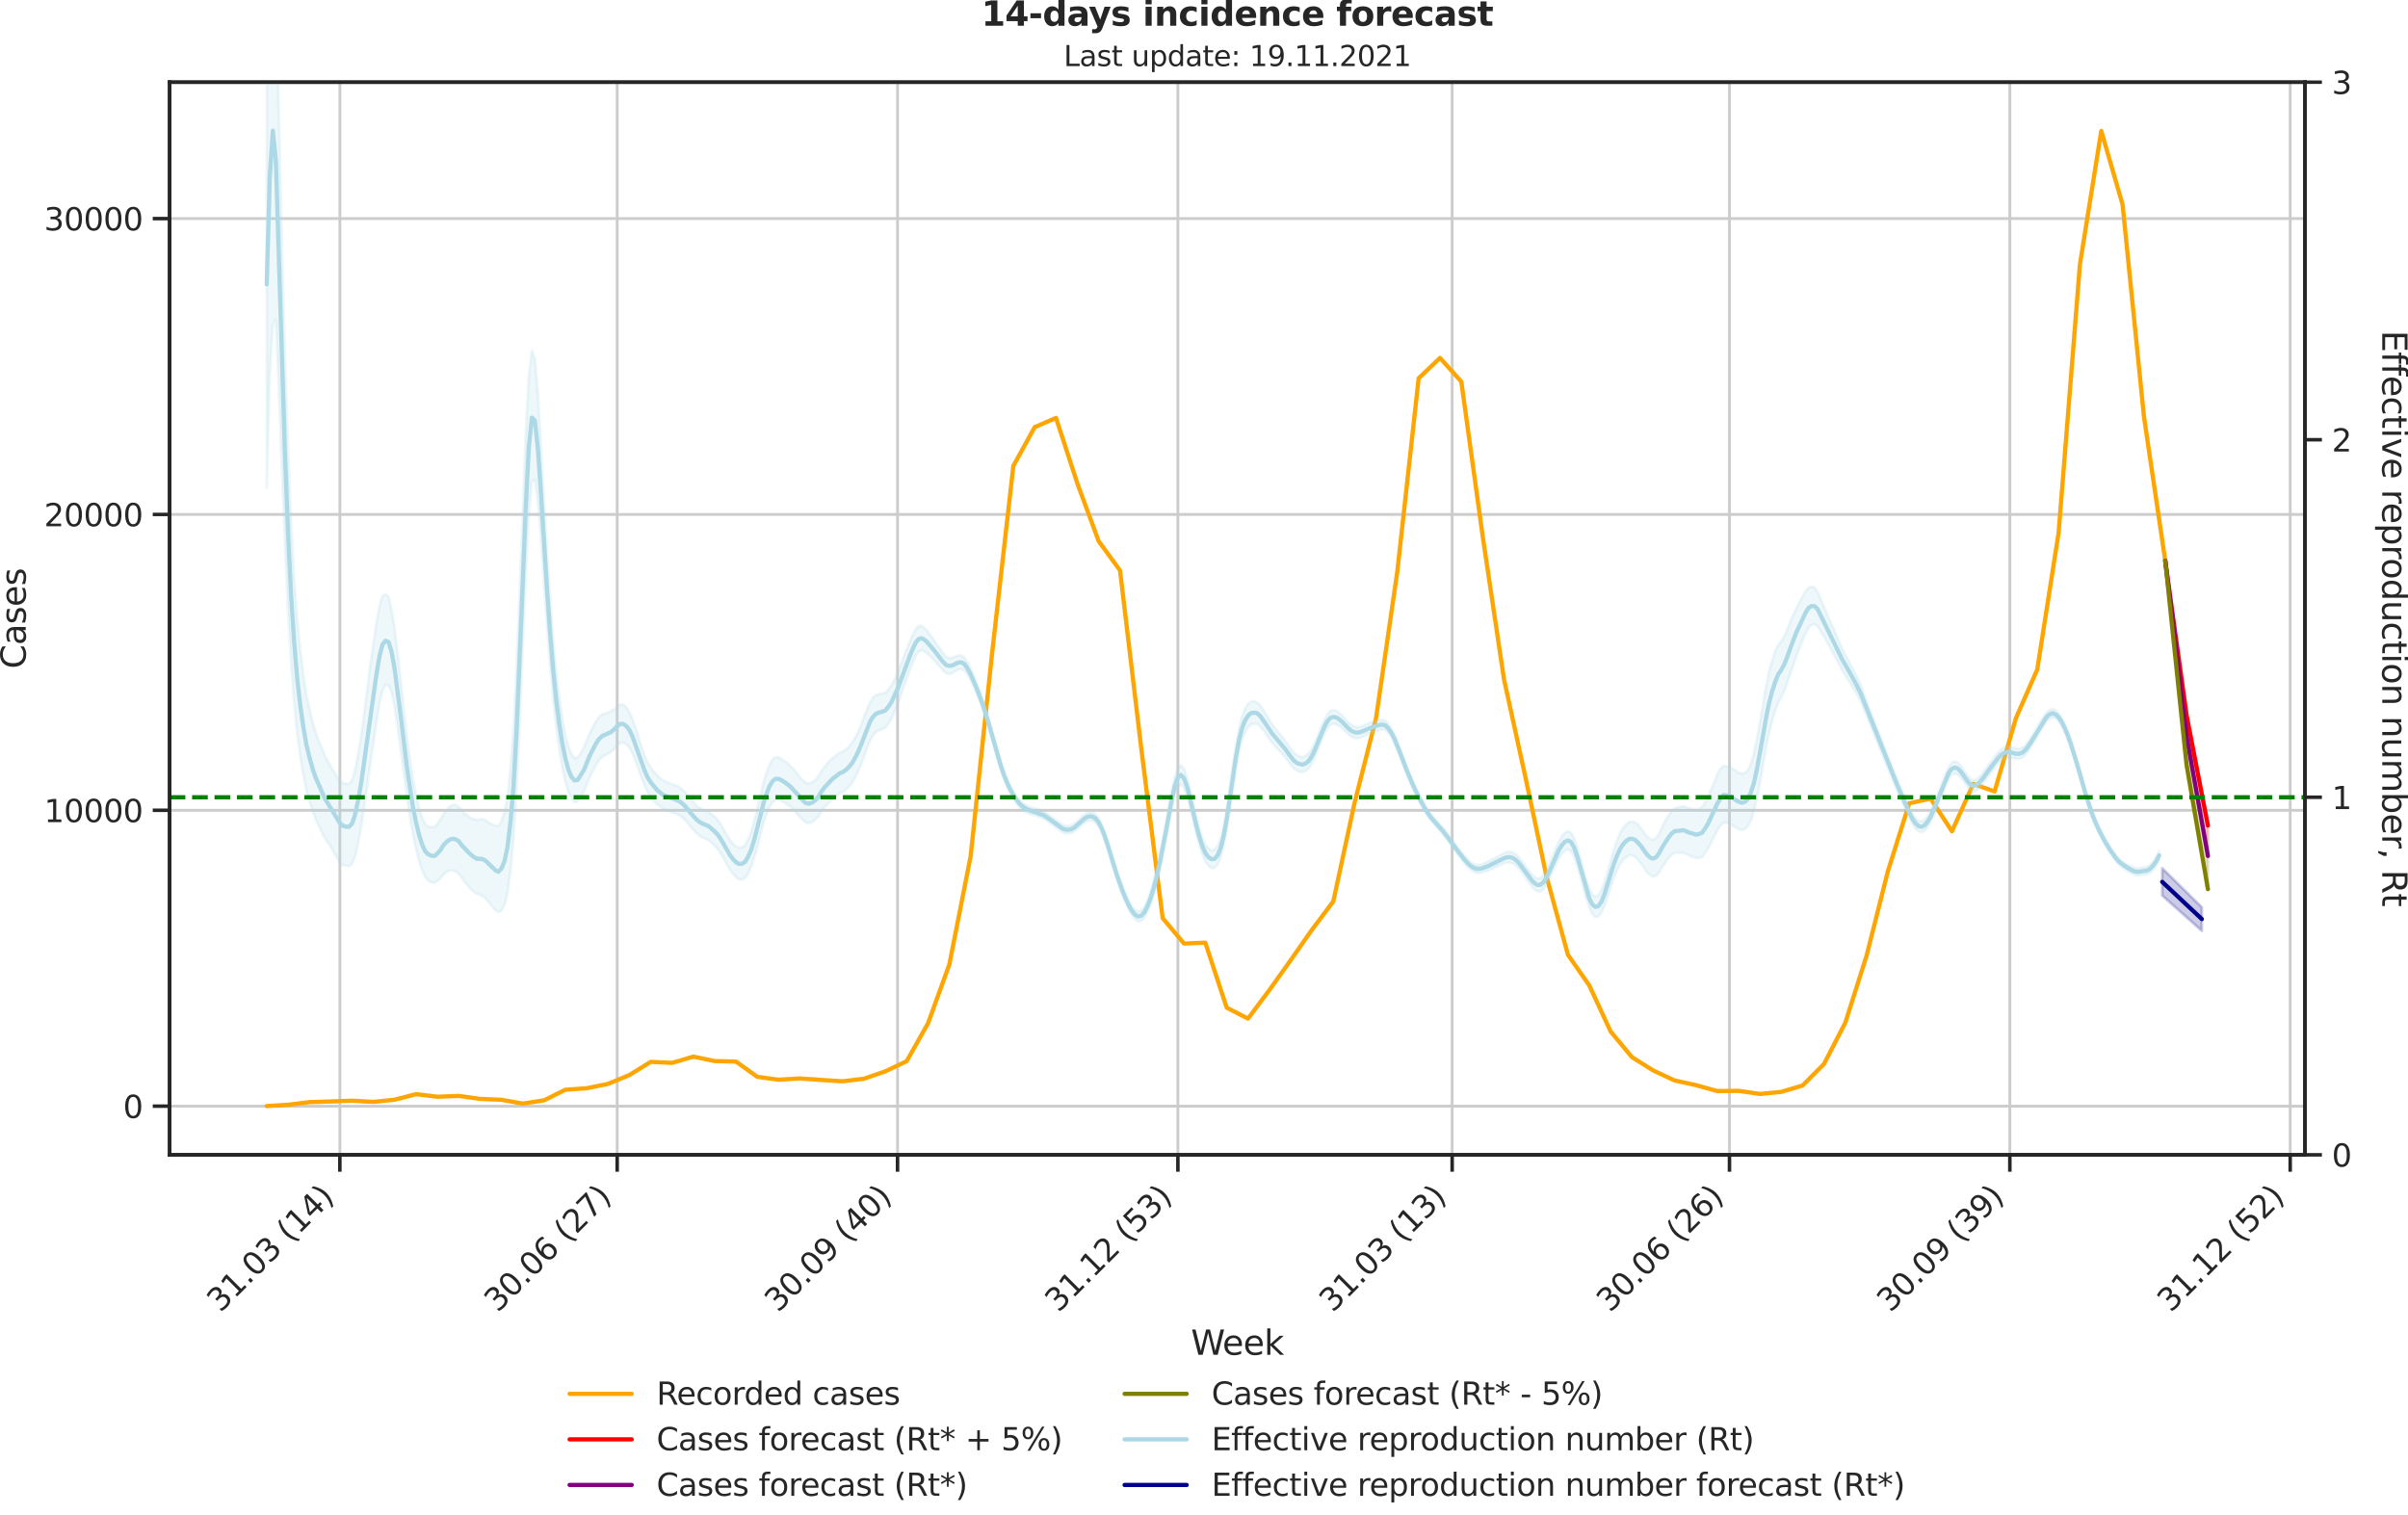 <?xml version="1.0" encoding="utf-8" standalone="no"?>
<!DOCTYPE svg PUBLIC "-//W3C//DTD SVG 1.1//EN"
  "http://www.w3.org/Graphics/SVG/1.1/DTD/svg11.dtd">
<svg height="536.657pt" version="1.1" viewBox="0 0 853.09 536.657" width="853.09pt" xmlns="http://www.w3.org/2000/svg" xmlns:xlink="http://www.w3.org/1999/xlink">
 <defs>
  <style type="text/css">*{stroke-linecap:butt;stroke-linejoin:round;}</style>
 </defs>
 <g id="figure_1">
  <g id="patch_1">
   <path d="M 0 536.657 
L 853.09 536.657 
L 853.09 0 
L 0 0 
z
" style="fill:none;"/>
  </g>
  <g id="axes_1">
   <g id="patch_2">
    <path d="M 60.108 409.147 
L 816.591 409.147 
L 816.591 29.118 
L 60.108 29.118 
z
" style="fill:none;"/>
   </g>
   <g id="matplotlib.axis_1">
    <g id="xtick_1">
     <g id="line2d_1">
      <path clip-path="url(#p10a237c336)" d="M 120.404 409.147 
L 120.404 29.118 
" style="fill:none;stroke:#cccccc;stroke-linecap:round;"/>
     </g>
     <g id="line2d_2">
      <defs>
       <path d="M 0 0 
L 0 6 
" id="m847e32896d" style="stroke:#262626;stroke-width:1.25;"/>
      </defs>
      <g>
       <use style="fill:#262626;stroke:#262626;stroke-width:1.25;" x="120.404" xlink:href="#m847e32896d" y="409.147"/>
      </g>
     </g>
     <g id="text_1">
      <!-- 31.03 (14) -->
      <g style="fill:#262626;" transform="translate(78.08 465.264)rotate(-45)scale(0.11 -0.11)">
       <defs>
        <path d="M 2597 2516 
Q 3050 2419 3304 2112 
Q 3559 1806 3559 1356 
Q 3559 666 3084 287 
Q 2609 -91 1734 -91 
Q 1441 -91 1130 -33 
Q 819 25 488 141 
L 488 750 
Q 750 597 1062 519 
Q 1375 441 1716 441 
Q 2309 441 2620 675 
Q 2931 909 2931 1356 
Q 2931 1769 2642 2001 
Q 2353 2234 1838 2234 
L 1294 2234 
L 1294 2753 
L 1863 2753 
Q 2328 2753 2575 2939 
Q 2822 3125 2822 3475 
Q 2822 3834 2567 4026 
Q 2313 4219 1838 4219 
Q 1578 4219 1281 4162 
Q 984 4106 628 3988 
L 628 4550 
Q 988 4650 1302 4700 
Q 1616 4750 1894 4750 
Q 2613 4750 3031 4423 
Q 3450 4097 3450 3541 
Q 3450 3153 3228 2886 
Q 3006 2619 2597 2516 
z
" id="DejaVuSans-33" transform="scale(0.016)"/>
        <path d="M 794 531 
L 1825 531 
L 1825 4091 
L 703 3866 
L 703 4441 
L 1819 4666 
L 2450 4666 
L 2450 531 
L 3481 531 
L 3481 0 
L 794 0 
L 794 531 
z
" id="DejaVuSans-31" transform="scale(0.016)"/>
        <path d="M 684 794 
L 1344 794 
L 1344 0 
L 684 0 
L 684 794 
z
" id="DejaVuSans-2e" transform="scale(0.016)"/>
        <path d="M 2034 4250 
Q 1547 4250 1301 3770 
Q 1056 3291 1056 2328 
Q 1056 1369 1301 889 
Q 1547 409 2034 409 
Q 2525 409 2770 889 
Q 3016 1369 3016 2328 
Q 3016 3291 2770 3770 
Q 2525 4250 2034 4250 
z
M 2034 4750 
Q 2819 4750 3233 4129 
Q 3647 3509 3647 2328 
Q 3647 1150 3233 529 
Q 2819 -91 2034 -91 
Q 1250 -91 836 529 
Q 422 1150 422 2328 
Q 422 3509 836 4129 
Q 1250 4750 2034 4750 
z
" id="DejaVuSans-30" transform="scale(0.016)"/>
        <path id="DejaVuSans-20" transform="scale(0.016)"/>
        <path d="M 1984 4856 
Q 1566 4138 1362 3434 
Q 1159 2731 1159 2009 
Q 1159 1288 1364 580 
Q 1569 -128 1984 -844 
L 1484 -844 
Q 1016 -109 783 600 
Q 550 1309 550 2009 
Q 550 2706 781 3412 
Q 1013 4119 1484 4856 
L 1984 4856 
z
" id="DejaVuSans-28" transform="scale(0.016)"/>
        <path d="M 2419 4116 
L 825 1625 
L 2419 1625 
L 2419 4116 
z
M 2253 4666 
L 3047 4666 
L 3047 1625 
L 3713 1625 
L 3713 1100 
L 3047 1100 
L 3047 0 
L 2419 0 
L 2419 1100 
L 313 1100 
L 313 1709 
L 2253 4666 
z
" id="DejaVuSans-34" transform="scale(0.016)"/>
        <path d="M 513 4856 
L 1013 4856 
Q 1481 4119 1714 3412 
Q 1947 2706 1947 2009 
Q 1947 1309 1714 600 
Q 1481 -109 1013 -844 
L 513 -844 
Q 928 -128 1133 580 
Q 1338 1288 1338 2009 
Q 1338 2731 1133 3434 
Q 928 4138 513 4856 
z
" id="DejaVuSans-29" transform="scale(0.016)"/>
       </defs>
       <use xlink:href="#DejaVuSans-33"/>
       <use x="63.623" xlink:href="#DejaVuSans-31"/>
       <use x="127.246" xlink:href="#DejaVuSans-2e"/>
       <use x="159.033" xlink:href="#DejaVuSans-30"/>
       <use x="222.656" xlink:href="#DejaVuSans-33"/>
       <use x="286.279" xlink:href="#DejaVuSans-20"/>
       <use x="318.066" xlink:href="#DejaVuSans-28"/>
       <use x="357.08" xlink:href="#DejaVuSans-31"/>
       <use x="420.703" xlink:href="#DejaVuSans-34"/>
       <use x="484.326" xlink:href="#DejaVuSans-29"/>
      </g>
     </g>
    </g>
    <g id="xtick_2">
     <g id="line2d_3">
      <path clip-path="url(#p10a237c336)" d="M 218.648 409.147 
L 218.648 29.118 
" style="fill:none;stroke:#cccccc;stroke-linecap:round;"/>
     </g>
     <g id="line2d_4">
      <g>
       <use style="fill:#262626;stroke:#262626;stroke-width:1.25;" x="218.648" xlink:href="#m847e32896d" y="409.147"/>
      </g>
     </g>
     <g id="text_2">
      <!-- 30.06 (27) -->
      <g style="fill:#262626;" transform="translate(176.324 465.264)rotate(-45)scale(0.11 -0.11)">
       <defs>
        <path d="M 2113 2584 
Q 1688 2584 1439 2293 
Q 1191 2003 1191 1497 
Q 1191 994 1439 701 
Q 1688 409 2113 409 
Q 2538 409 2786 701 
Q 3034 994 3034 1497 
Q 3034 2003 2786 2293 
Q 2538 2584 2113 2584 
z
M 3366 4563 
L 3366 3988 
Q 3128 4100 2886 4159 
Q 2644 4219 2406 4219 
Q 1781 4219 1451 3797 
Q 1122 3375 1075 2522 
Q 1259 2794 1537 2939 
Q 1816 3084 2150 3084 
Q 2853 3084 3261 2657 
Q 3669 2231 3669 1497 
Q 3669 778 3244 343 
Q 2819 -91 2113 -91 
Q 1303 -91 875 529 
Q 447 1150 447 2328 
Q 447 3434 972 4092 
Q 1497 4750 2381 4750 
Q 2619 4750 2861 4703 
Q 3103 4656 3366 4563 
z
" id="DejaVuSans-36" transform="scale(0.016)"/>
        <path d="M 1228 531 
L 3431 531 
L 3431 0 
L 469 0 
L 469 531 
Q 828 903 1448 1529 
Q 2069 2156 2228 2338 
Q 2531 2678 2651 2914 
Q 2772 3150 2772 3378 
Q 2772 3750 2511 3984 
Q 2250 4219 1831 4219 
Q 1534 4219 1204 4116 
Q 875 4013 500 3803 
L 500 4441 
Q 881 4594 1212 4672 
Q 1544 4750 1819 4750 
Q 2544 4750 2975 4387 
Q 3406 4025 3406 3419 
Q 3406 3131 3298 2873 
Q 3191 2616 2906 2266 
Q 2828 2175 2409 1742 
Q 1991 1309 1228 531 
z
" id="DejaVuSans-32" transform="scale(0.016)"/>
        <path d="M 525 4666 
L 3525 4666 
L 3525 4397 
L 1831 0 
L 1172 0 
L 2766 4134 
L 525 4134 
L 525 4666 
z
" id="DejaVuSans-37" transform="scale(0.016)"/>
       </defs>
       <use xlink:href="#DejaVuSans-33"/>
       <use x="63.623" xlink:href="#DejaVuSans-30"/>
       <use x="127.246" xlink:href="#DejaVuSans-2e"/>
       <use x="159.033" xlink:href="#DejaVuSans-30"/>
       <use x="222.656" xlink:href="#DejaVuSans-36"/>
       <use x="286.279" xlink:href="#DejaVuSans-20"/>
       <use x="318.066" xlink:href="#DejaVuSans-28"/>
       <use x="357.08" xlink:href="#DejaVuSans-32"/>
       <use x="420.703" xlink:href="#DejaVuSans-37"/>
       <use x="484.326" xlink:href="#DejaVuSans-29"/>
      </g>
     </g>
    </g>
    <g id="xtick_3">
     <g id="line2d_5">
      <path clip-path="url(#p10a237c336)" d="M 317.973 409.147 
L 317.973 29.118 
" style="fill:none;stroke:#cccccc;stroke-linecap:round;"/>
     </g>
     <g id="line2d_6">
      <g>
       <use style="fill:#262626;stroke:#262626;stroke-width:1.25;" x="317.973" xlink:href="#m847e32896d" y="409.147"/>
      </g>
     </g>
     <g id="text_3">
      <!-- 30.09 (40) -->
      <g style="fill:#262626;" transform="translate(275.648 465.264)rotate(-45)scale(0.11 -0.11)">
       <defs>
        <path d="M 703 97 
L 703 672 
Q 941 559 1184 500 
Q 1428 441 1663 441 
Q 2288 441 2617 861 
Q 2947 1281 2994 2138 
Q 2813 1869 2534 1725 
Q 2256 1581 1919 1581 
Q 1219 1581 811 2004 
Q 403 2428 403 3163 
Q 403 3881 828 4315 
Q 1253 4750 1959 4750 
Q 2769 4750 3195 4129 
Q 3622 3509 3622 2328 
Q 3622 1225 3098 567 
Q 2575 -91 1691 -91 
Q 1453 -91 1209 -44 
Q 966 3 703 97 
z
M 1959 2075 
Q 2384 2075 2632 2365 
Q 2881 2656 2881 3163 
Q 2881 3666 2632 3958 
Q 2384 4250 1959 4250 
Q 1534 4250 1286 3958 
Q 1038 3666 1038 3163 
Q 1038 2656 1286 2365 
Q 1534 2075 1959 2075 
z
" id="DejaVuSans-39" transform="scale(0.016)"/>
       </defs>
       <use xlink:href="#DejaVuSans-33"/>
       <use x="63.623" xlink:href="#DejaVuSans-30"/>
       <use x="127.246" xlink:href="#DejaVuSans-2e"/>
       <use x="159.033" xlink:href="#DejaVuSans-30"/>
       <use x="222.656" xlink:href="#DejaVuSans-39"/>
       <use x="286.279" xlink:href="#DejaVuSans-20"/>
       <use x="318.066" xlink:href="#DejaVuSans-28"/>
       <use x="357.08" xlink:href="#DejaVuSans-34"/>
       <use x="420.703" xlink:href="#DejaVuSans-30"/>
       <use x="484.326" xlink:href="#DejaVuSans-29"/>
      </g>
     </g>
    </g>
    <g id="xtick_4">
     <g id="line2d_7">
      <path clip-path="url(#p10a237c336)" d="M 417.297 409.147 
L 417.297 29.118 
" style="fill:none;stroke:#cccccc;stroke-linecap:round;"/>
     </g>
     <g id="line2d_8">
      <g>
       <use style="fill:#262626;stroke:#262626;stroke-width:1.25;" x="417.297" xlink:href="#m847e32896d" y="409.147"/>
      </g>
     </g>
     <g id="text_4">
      <!-- 31.12 (53) -->
      <g style="fill:#262626;" transform="translate(374.973 465.264)rotate(-45)scale(0.11 -0.11)">
       <defs>
        <path d="M 691 4666 
L 3169 4666 
L 3169 4134 
L 1269 4134 
L 1269 2991 
Q 1406 3038 1543 3061 
Q 1681 3084 1819 3084 
Q 2600 3084 3056 2656 
Q 3513 2228 3513 1497 
Q 3513 744 3044 326 
Q 2575 -91 1722 -91 
Q 1428 -91 1123 -41 
Q 819 9 494 109 
L 494 744 
Q 775 591 1075 516 
Q 1375 441 1709 441 
Q 2250 441 2565 725 
Q 2881 1009 2881 1497 
Q 2881 1984 2565 2268 
Q 2250 2553 1709 2553 
Q 1456 2553 1204 2497 
Q 953 2441 691 2322 
L 691 4666 
z
" id="DejaVuSans-35" transform="scale(0.016)"/>
       </defs>
       <use xlink:href="#DejaVuSans-33"/>
       <use x="63.623" xlink:href="#DejaVuSans-31"/>
       <use x="127.246" xlink:href="#DejaVuSans-2e"/>
       <use x="159.033" xlink:href="#DejaVuSans-31"/>
       <use x="222.656" xlink:href="#DejaVuSans-32"/>
       <use x="286.279" xlink:href="#DejaVuSans-20"/>
       <use x="318.066" xlink:href="#DejaVuSans-28"/>
       <use x="357.08" xlink:href="#DejaVuSans-35"/>
       <use x="420.703" xlink:href="#DejaVuSans-33"/>
       <use x="484.326" xlink:href="#DejaVuSans-29"/>
      </g>
     </g>
    </g>
    <g id="xtick_5">
     <g id="line2d_9">
      <path clip-path="url(#p10a237c336)" d="M 514.462 409.147 
L 514.462 29.118 
" style="fill:none;stroke:#cccccc;stroke-linecap:round;"/>
     </g>
     <g id="line2d_10">
      <g>
       <use style="fill:#262626;stroke:#262626;stroke-width:1.25;" x="514.462" xlink:href="#m847e32896d" y="409.147"/>
      </g>
     </g>
     <g id="text_5">
      <!-- 31.03 (13) -->
      <g style="fill:#262626;" transform="translate(472.138 465.264)rotate(-45)scale(0.11 -0.11)">
       <use xlink:href="#DejaVuSans-33"/>
       <use x="63.623" xlink:href="#DejaVuSans-31"/>
       <use x="127.246" xlink:href="#DejaVuSans-2e"/>
       <use x="159.033" xlink:href="#DejaVuSans-30"/>
       <use x="222.656" xlink:href="#DejaVuSans-33"/>
       <use x="286.279" xlink:href="#DejaVuSans-20"/>
       <use x="318.066" xlink:href="#DejaVuSans-28"/>
       <use x="357.08" xlink:href="#DejaVuSans-31"/>
       <use x="420.703" xlink:href="#DejaVuSans-33"/>
       <use x="484.326" xlink:href="#DejaVuSans-29"/>
      </g>
     </g>
    </g>
    <g id="xtick_6">
     <g id="line2d_11">
      <path clip-path="url(#p10a237c336)" d="M 612.706 409.147 
L 612.706 29.118 
" style="fill:none;stroke:#cccccc;stroke-linecap:round;"/>
     </g>
     <g id="line2d_12">
      <g>
       <use style="fill:#262626;stroke:#262626;stroke-width:1.25;" x="612.706" xlink:href="#m847e32896d" y="409.147"/>
      </g>
     </g>
     <g id="text_6">
      <!-- 30.06 (26) -->
      <g style="fill:#262626;" transform="translate(570.382 465.264)rotate(-45)scale(0.11 -0.11)">
       <use xlink:href="#DejaVuSans-33"/>
       <use x="63.623" xlink:href="#DejaVuSans-30"/>
       <use x="127.246" xlink:href="#DejaVuSans-2e"/>
       <use x="159.033" xlink:href="#DejaVuSans-30"/>
       <use x="222.656" xlink:href="#DejaVuSans-36"/>
       <use x="286.279" xlink:href="#DejaVuSans-20"/>
       <use x="318.066" xlink:href="#DejaVuSans-28"/>
       <use x="357.08" xlink:href="#DejaVuSans-32"/>
       <use x="420.703" xlink:href="#DejaVuSans-36"/>
       <use x="484.326" xlink:href="#DejaVuSans-29"/>
      </g>
     </g>
    </g>
    <g id="xtick_7">
     <g id="line2d_13">
      <path clip-path="url(#p10a237c336)" d="M 712.031 409.147 
L 712.031 29.118 
" style="fill:none;stroke:#cccccc;stroke-linecap:round;"/>
     </g>
     <g id="line2d_14">
      <g>
       <use style="fill:#262626;stroke:#262626;stroke-width:1.25;" x="712.031" xlink:href="#m847e32896d" y="409.147"/>
      </g>
     </g>
     <g id="text_7">
      <!-- 30.09 (39) -->
      <g style="fill:#262626;" transform="translate(669.706 465.264)rotate(-45)scale(0.11 -0.11)">
       <use xlink:href="#DejaVuSans-33"/>
       <use x="63.623" xlink:href="#DejaVuSans-30"/>
       <use x="127.246" xlink:href="#DejaVuSans-2e"/>
       <use x="159.033" xlink:href="#DejaVuSans-30"/>
       <use x="222.656" xlink:href="#DejaVuSans-39"/>
       <use x="286.279" xlink:href="#DejaVuSans-20"/>
       <use x="318.066" xlink:href="#DejaVuSans-28"/>
       <use x="357.08" xlink:href="#DejaVuSans-33"/>
       <use x="420.703" xlink:href="#DejaVuSans-39"/>
       <use x="484.326" xlink:href="#DejaVuSans-29"/>
      </g>
     </g>
    </g>
    <g id="xtick_8">
     <g id="line2d_15">
      <path clip-path="url(#p10a237c336)" d="M 811.355 409.147 
L 811.355 29.118 
" style="fill:none;stroke:#cccccc;stroke-linecap:round;"/>
     </g>
     <g id="line2d_16">
      <g>
       <use style="fill:#262626;stroke:#262626;stroke-width:1.25;" x="811.355" xlink:href="#m847e32896d" y="409.147"/>
      </g>
     </g>
     <g id="text_8">
      <!-- 31.12 (52) -->
      <g style="fill:#262626;" transform="translate(769.031 465.264)rotate(-45)scale(0.11 -0.11)">
       <use xlink:href="#DejaVuSans-33"/>
       <use x="63.623" xlink:href="#DejaVuSans-31"/>
       <use x="127.246" xlink:href="#DejaVuSans-2e"/>
       <use x="159.033" xlink:href="#DejaVuSans-31"/>
       <use x="222.656" xlink:href="#DejaVuSans-32"/>
       <use x="286.279" xlink:href="#DejaVuSans-20"/>
       <use x="318.066" xlink:href="#DejaVuSans-28"/>
       <use x="357.08" xlink:href="#DejaVuSans-35"/>
       <use x="420.703" xlink:href="#DejaVuSans-32"/>
       <use x="484.326" xlink:href="#DejaVuSans-29"/>
      </g>
     </g>
    </g>
    <g id="text_9">
     <!-- Week -->
     <g style="fill:#262626;" transform="translate(421.911 479.999)scale(0.12 -0.12)">
      <defs>
       <path d="M 213 4666 
L 850 4666 
L 1831 722 
L 2809 4666 
L 3519 4666 
L 4500 722 
L 5478 4666 
L 6119 4666 
L 4947 0 
L 4153 0 
L 3169 4050 
L 2175 0 
L 1381 0 
L 213 4666 
z
" id="DejaVuSans-57" transform="scale(0.016)"/>
       <path d="M 3597 1894 
L 3597 1613 
L 953 1613 
Q 991 1019 1311 708 
Q 1631 397 2203 397 
Q 2534 397 2845 478 
Q 3156 559 3463 722 
L 3463 178 
Q 3153 47 2828 -22 
Q 2503 -91 2169 -91 
Q 1331 -91 842 396 
Q 353 884 353 1716 
Q 353 2575 817 3079 
Q 1281 3584 2069 3584 
Q 2775 3584 3186 3129 
Q 3597 2675 3597 1894 
z
M 3022 2063 
Q 3016 2534 2758 2815 
Q 2500 3097 2075 3097 
Q 1594 3097 1305 2825 
Q 1016 2553 972 2059 
L 3022 2063 
z
" id="DejaVuSans-65" transform="scale(0.016)"/>
       <path d="M 581 4863 
L 1159 4863 
L 1159 1991 
L 2875 3500 
L 3609 3500 
L 1753 1863 
L 3688 0 
L 2938 0 
L 1159 1709 
L 1159 0 
L 581 0 
L 581 4863 
z
" id="DejaVuSans-6b" transform="scale(0.016)"/>
      </defs>
      <use xlink:href="#DejaVuSans-57"/>
      <use x="93.002" xlink:href="#DejaVuSans-65"/>
      <use x="154.525" xlink:href="#DejaVuSans-65"/>
      <use x="216.049" xlink:href="#DejaVuSans-6b"/>
     </g>
    </g>
   </g>
   <g id="matplotlib.axis_2">
    <g id="ytick_1">
     <g id="line2d_17">
      <path clip-path="url(#p10a237c336)" d="M 60.108 391.915 
L 816.591 391.915 
" style="fill:none;stroke:#cccccc;stroke-linecap:round;"/>
     </g>
     <g id="line2d_18">
      <defs>
       <path d="M 0 0 
L -6 0 
" id="m05af001114" style="stroke:#262626;stroke-width:1.25;"/>
      </defs>
      <g>
       <use style="fill:#262626;stroke:#262626;stroke-width:1.25;" x="60.108" xlink:href="#m05af001114" y="391.915"/>
      </g>
     </g>
     <g id="text_10">
      <!-- 0 -->
      <g style="fill:#262626;" transform="translate(43.609 396.094)scale(0.11 -0.11)">
       <use xlink:href="#DejaVuSans-30"/>
      </g>
     </g>
    </g>
    <g id="ytick_2">
     <g id="line2d_19">
      <path clip-path="url(#p10a237c336)" d="M 60.108 287.09 
L 816.591 287.09 
" style="fill:none;stroke:#cccccc;stroke-linecap:round;"/>
     </g>
     <g id="line2d_20">
      <g>
       <use style="fill:#262626;stroke:#262626;stroke-width:1.25;" x="60.108" xlink:href="#m05af001114" y="287.09"/>
      </g>
     </g>
     <g id="text_11">
      <!-- 10000 -->
      <g style="fill:#262626;" transform="translate(15.614 291.269)scale(0.11 -0.11)">
       <use xlink:href="#DejaVuSans-31"/>
       <use x="63.623" xlink:href="#DejaVuSans-30"/>
       <use x="127.246" xlink:href="#DejaVuSans-30"/>
       <use x="190.869" xlink:href="#DejaVuSans-30"/>
       <use x="254.492" xlink:href="#DejaVuSans-30"/>
      </g>
     </g>
    </g>
    <g id="ytick_3">
     <g id="line2d_21">
      <path clip-path="url(#p10a237c336)" d="M 60.108 182.266 
L 816.591 182.266 
" style="fill:none;stroke:#cccccc;stroke-linecap:round;"/>
     </g>
     <g id="line2d_22">
      <g>
       <use style="fill:#262626;stroke:#262626;stroke-width:1.25;" x="60.108" xlink:href="#m05af001114" y="182.266"/>
      </g>
     </g>
     <g id="text_12">
      <!-- 20000 -->
      <g style="fill:#262626;" transform="translate(15.614 186.445)scale(0.11 -0.11)">
       <use xlink:href="#DejaVuSans-32"/>
       <use x="63.623" xlink:href="#DejaVuSans-30"/>
       <use x="127.246" xlink:href="#DejaVuSans-30"/>
       <use x="190.869" xlink:href="#DejaVuSans-30"/>
       <use x="254.492" xlink:href="#DejaVuSans-30"/>
      </g>
     </g>
    </g>
    <g id="ytick_4">
     <g id="line2d_23">
      <path clip-path="url(#p10a237c336)" d="M 60.108 77.441 
L 816.591 77.441 
" style="fill:none;stroke:#cccccc;stroke-linecap:round;"/>
     </g>
     <g id="line2d_24">
      <g>
       <use style="fill:#262626;stroke:#262626;stroke-width:1.25;" x="60.108" xlink:href="#m05af001114" y="77.441"/>
      </g>
     </g>
     <g id="text_13">
      <!-- 30000 -->
      <g style="fill:#262626;" transform="translate(15.614 81.62)scale(0.11 -0.11)">
       <use xlink:href="#DejaVuSans-33"/>
       <use x="63.623" xlink:href="#DejaVuSans-30"/>
       <use x="127.246" xlink:href="#DejaVuSans-30"/>
       <use x="190.869" xlink:href="#DejaVuSans-30"/>
       <use x="254.492" xlink:href="#DejaVuSans-30"/>
      </g>
     </g>
    </g>
    <g id="text_14">
     <!-- Cases -->
     <g style="fill:#262626;" transform="translate(9.118 236.942)rotate(-90)scale(0.12 -0.12)">
      <defs>
       <path d="M 4122 4306 
L 4122 3641 
Q 3803 3938 3442 4084 
Q 3081 4231 2675 4231 
Q 1875 4231 1450 3742 
Q 1025 3253 1025 2328 
Q 1025 1406 1450 917 
Q 1875 428 2675 428 
Q 3081 428 3442 575 
Q 3803 722 4122 1019 
L 4122 359 
Q 3791 134 3420 21 
Q 3050 -91 2638 -91 
Q 1578 -91 968 557 
Q 359 1206 359 2328 
Q 359 3453 968 4101 
Q 1578 4750 2638 4750 
Q 3056 4750 3426 4639 
Q 3797 4528 4122 4306 
z
" id="DejaVuSans-43" transform="scale(0.016)"/>
       <path d="M 2194 1759 
Q 1497 1759 1228 1600 
Q 959 1441 959 1056 
Q 959 750 1161 570 
Q 1363 391 1709 391 
Q 2188 391 2477 730 
Q 2766 1069 2766 1631 
L 2766 1759 
L 2194 1759 
z
M 3341 1997 
L 3341 0 
L 2766 0 
L 2766 531 
Q 2569 213 2275 61 
Q 1981 -91 1556 -91 
Q 1019 -91 701 211 
Q 384 513 384 1019 
Q 384 1609 779 1909 
Q 1175 2209 1959 2209 
L 2766 2209 
L 2766 2266 
Q 2766 2663 2505 2880 
Q 2244 3097 1772 3097 
Q 1472 3097 1187 3025 
Q 903 2953 641 2809 
L 641 3341 
Q 956 3463 1253 3523 
Q 1550 3584 1831 3584 
Q 2591 3584 2966 3190 
Q 3341 2797 3341 1997 
z
" id="DejaVuSans-61" transform="scale(0.016)"/>
       <path d="M 2834 3397 
L 2834 2853 
Q 2591 2978 2328 3040 
Q 2066 3103 1784 3103 
Q 1356 3103 1142 2972 
Q 928 2841 928 2578 
Q 928 2378 1081 2264 
Q 1234 2150 1697 2047 
L 1894 2003 
Q 2506 1872 2764 1633 
Q 3022 1394 3022 966 
Q 3022 478 2636 193 
Q 2250 -91 1575 -91 
Q 1294 -91 989 -36 
Q 684 19 347 128 
L 347 722 
Q 666 556 975 473 
Q 1284 391 1588 391 
Q 1994 391 2212 530 
Q 2431 669 2431 922 
Q 2431 1156 2273 1281 
Q 2116 1406 1581 1522 
L 1381 1569 
Q 847 1681 609 1914 
Q 372 2147 372 2553 
Q 372 3047 722 3315 
Q 1072 3584 1716 3584 
Q 2034 3584 2315 3537 
Q 2597 3491 2834 3397 
z
" id="DejaVuSans-73" transform="scale(0.016)"/>
      </defs>
      <use xlink:href="#DejaVuSans-43"/>
      <use x="69.824" xlink:href="#DejaVuSans-61"/>
      <use x="131.104" xlink:href="#DejaVuSans-73"/>
      <use x="183.203" xlink:href="#DejaVuSans-65"/>
      <use x="244.727" xlink:href="#DejaVuSans-73"/>
     </g>
    </g>
   </g>
   <g id="PolyCollection_1">
    <defs>
     <path d="M 767.091 -337.985 
L 767.091 -337.985 
L 774.648 -283.247 
L 782.205 -244.168 
L 782.205 -233.396 
L 782.205 -233.396 
L 774.648 -275.815 
L 767.091 -337.985 
z
" id="m493edd2605" style="stroke:#ff0000;stroke-opacity:0.2;"/>
    </defs>
    <g clip-path="url(#p10a237c336)">
     <use style="fill:#ff0000;fill-opacity:0.2;stroke:#ff0000;stroke-opacity:0.2;" x="0" xlink:href="#m493edd2605" y="536.657"/>
    </g>
   </g>
   <g id="PolyCollection_2">
    <defs>
     <path d="M 767.091 -337.985 
L 767.091 -337.985 
L 774.648 -275.815 
L 782.205 -233.396 
L 782.205 -221.641 
L 782.205 -221.641 
L 774.648 -265.647 
L 767.091 -337.985 
z
" id="m277d474863" style="stroke:#808000;stroke-opacity:0.2;"/>
    </defs>
    <g clip-path="url(#p10a237c336)">
     <use style="fill:#808000;fill-opacity:0.2;stroke:#808000;stroke-opacity:0.2;" x="0" xlink:href="#m277d474863" y="536.657"/>
    </g>
   </g>
   <g id="line2d_25">
    <path clip-path="url(#p10a237c336)" d="M 94.493 391.873 
L 102.05 391.422 
L 109.608 390.489 
L 117.165 390.248 
L 124.722 389.975 
L 132.28 390.405 
L 139.837 389.619 
L 147.394 387.659 
L 154.951 388.581 
L 162.509 388.277 
L 170.066 389.336 
L 177.623 389.651 
L 185.18 391.013 
L 192.738 389.839 
L 200.295 386.097 
L 207.852 385.562 
L 215.41 384.021 
L 222.967 380.887 
L 230.524 376.212 
L 238.081 376.579 
L 245.639 374.367 
L 253.196 375.939 
L 260.753 376.118 
L 268.311 381.537 
L 275.868 382.543 
L 283.425 382.093 
L 290.982 382.627 
L 298.54 383.099 
L 306.097 382.187 
L 313.654 379.566 
L 321.211 375.971 
L 328.769 362.553 
L 336.326 341.714 
L 343.883 303.296 
L 351.441 231.722 
L 358.998 165.064 
L 366.555 151.342 
L 374.112 148.072 
L 381.67 171.259 
L 389.227 191.731 
L 396.784 202.098 
L 404.341 265.318 
L 411.899 325.299 
L 419.456 334.303 
L 427.013 333.989 
L 434.571 357.008 
L 442.128 360.887 
L 449.685 350.803 
L 457.242 340.194 
L 464.8 329.397 
L 472.357 319.345 
L 479.914 284.291 
L 487.472 254.542 
L 495.029 202.528 
L 502.586 134.025 
L 510.143 126.814 
L 517.701 135.21 
L 525.258 189.897 
L 532.815 240.632 
L 540.372 275.172 
L 547.93 310.718 
L 555.487 338.297 
L 563.044 349.146 
L 570.602 365.457 
L 578.159 374.556 
L 585.716 379.283 
L 593.273 382.816 
L 600.831 384.462 
L 608.388 386.569 
L 615.945 386.474 
L 623.503 387.596 
L 631.06 386.841 
L 638.617 384.588 
L 646.174 376.977 
L 653.732 362.365 
L 661.289 338.57 
L 668.846 308.59 
L 676.403 284.606 
L 683.961 282.929 
L 691.518 294.533 
L 699.075 277.729 
L 706.633 280.413 
L 714.19 254.427 
L 721.747 237.194 
L 729.304 188.786 
L 736.862 93.647 
L 744.419 46.392 
L 751.976 72.504 
L 759.534 147.537 
L 767.091 198.672 
" style="fill:none;stroke:#ffa500;stroke-linecap:round;stroke-width:1.5;"/>
   </g>
   <g id="line2d_26">
    <path clip-path="url(#p10a237c336)" d="M 767.091 198.672 
L 774.648 253.41 
L 782.205 292.489 
" style="fill:none;stroke:#ff0000;stroke-linecap:round;stroke-width:1.5;"/>
   </g>
   <g id="line2d_27">
    <path clip-path="url(#p10a237c336)" d="M 767.091 198.672 
L 774.648 260.842 
L 782.205 303.26 
" style="fill:none;stroke:#800080;stroke-linecap:round;stroke-width:1.5;"/>
   </g>
   <g id="line2d_28">
    <path clip-path="url(#p10a237c336)" d="M 767.091 198.672 
L 774.648 271.01 
L 782.205 315.015 
" style="fill:none;stroke:#808000;stroke-linecap:round;stroke-width:1.5;"/>
   </g>
   <g id="patch_3">
    <path d="M 60.108 409.147 
L 60.108 29.118 
" style="fill:none;stroke:#262626;stroke-linecap:square;stroke-linejoin:miter;stroke-width:1.25;"/>
   </g>
   <g id="patch_4">
    <path d="M 816.591 409.147 
L 816.591 29.118 
" style="fill:none;stroke:#262626;stroke-linecap:square;stroke-linejoin:miter;stroke-width:1.25;"/>
   </g>
   <g id="patch_5">
    <path d="M 60.108 409.147 
L 816.591 409.147 
" style="fill:none;stroke:#262626;stroke-linecap:square;stroke-linejoin:miter;stroke-width:1.25;"/>
   </g>
   <g id="patch_6">
    <path d="M 60.108 29.118 
L 816.591 29.118 
" style="fill:none;stroke:#262626;stroke-linecap:square;stroke-linejoin:miter;stroke-width:1.25;"/>
   </g>
   <g id="text_15">
    <!-- Last update: 19.11.2021 -->
    <g style="fill:#262626;" transform="translate(376.85 23.418)scale(0.1 -0.1)">
     <defs>
      <path d="M 628 4666 
L 1259 4666 
L 1259 531 
L 3531 531 
L 3531 0 
L 628 0 
L 628 4666 
z
" id="DejaVuSans-4c" transform="scale(0.016)"/>
      <path d="M 1172 4494 
L 1172 3500 
L 2356 3500 
L 2356 3053 
L 1172 3053 
L 1172 1153 
Q 1172 725 1289 603 
Q 1406 481 1766 481 
L 2356 481 
L 2356 0 
L 1766 0 
Q 1100 0 847 248 
Q 594 497 594 1153 
L 594 3053 
L 172 3053 
L 172 3500 
L 594 3500 
L 594 4494 
L 1172 4494 
z
" id="DejaVuSans-74" transform="scale(0.016)"/>
      <path d="M 544 1381 
L 544 3500 
L 1119 3500 
L 1119 1403 
Q 1119 906 1312 657 
Q 1506 409 1894 409 
Q 2359 409 2629 706 
Q 2900 1003 2900 1516 
L 2900 3500 
L 3475 3500 
L 3475 0 
L 2900 0 
L 2900 538 
Q 2691 219 2414 64 
Q 2138 -91 1772 -91 
Q 1169 -91 856 284 
Q 544 659 544 1381 
z
M 1991 3584 
L 1991 3584 
z
" id="DejaVuSans-75" transform="scale(0.016)"/>
      <path d="M 1159 525 
L 1159 -1331 
L 581 -1331 
L 581 3500 
L 1159 3500 
L 1159 2969 
Q 1341 3281 1617 3432 
Q 1894 3584 2278 3584 
Q 2916 3584 3314 3078 
Q 3713 2572 3713 1747 
Q 3713 922 3314 415 
Q 2916 -91 2278 -91 
Q 1894 -91 1617 61 
Q 1341 213 1159 525 
z
M 3116 1747 
Q 3116 2381 2855 2742 
Q 2594 3103 2138 3103 
Q 1681 3103 1420 2742 
Q 1159 2381 1159 1747 
Q 1159 1113 1420 752 
Q 1681 391 2138 391 
Q 2594 391 2855 752 
Q 3116 1113 3116 1747 
z
" id="DejaVuSans-70" transform="scale(0.016)"/>
      <path d="M 2906 2969 
L 2906 4863 
L 3481 4863 
L 3481 0 
L 2906 0 
L 2906 525 
Q 2725 213 2448 61 
Q 2172 -91 1784 -91 
Q 1150 -91 751 415 
Q 353 922 353 1747 
Q 353 2572 751 3078 
Q 1150 3584 1784 3584 
Q 2172 3584 2448 3432 
Q 2725 3281 2906 2969 
z
M 947 1747 
Q 947 1113 1208 752 
Q 1469 391 1925 391 
Q 2381 391 2643 752 
Q 2906 1113 2906 1747 
Q 2906 2381 2643 2742 
Q 2381 3103 1925 3103 
Q 1469 3103 1208 2742 
Q 947 2381 947 1747 
z
" id="DejaVuSans-64" transform="scale(0.016)"/>
      <path d="M 750 794 
L 1409 794 
L 1409 0 
L 750 0 
L 750 794 
z
M 750 3309 
L 1409 3309 
L 1409 2516 
L 750 2516 
L 750 3309 
z
" id="DejaVuSans-3a" transform="scale(0.016)"/>
     </defs>
     <use xlink:href="#DejaVuSans-4c"/>
     <use x="55.713" xlink:href="#DejaVuSans-61"/>
     <use x="116.992" xlink:href="#DejaVuSans-73"/>
     <use x="169.092" xlink:href="#DejaVuSans-74"/>
     <use x="208.301" xlink:href="#DejaVuSans-20"/>
     <use x="240.088" xlink:href="#DejaVuSans-75"/>
     <use x="303.467" xlink:href="#DejaVuSans-70"/>
     <use x="366.943" xlink:href="#DejaVuSans-64"/>
     <use x="430.42" xlink:href="#DejaVuSans-61"/>
     <use x="491.699" xlink:href="#DejaVuSans-74"/>
     <use x="530.908" xlink:href="#DejaVuSans-65"/>
     <use x="592.432" xlink:href="#DejaVuSans-3a"/>
     <use x="626.123" xlink:href="#DejaVuSans-20"/>
     <use x="657.91" xlink:href="#DejaVuSans-31"/>
     <use x="721.533" xlink:href="#DejaVuSans-39"/>
     <use x="785.156" xlink:href="#DejaVuSans-2e"/>
     <use x="816.943" xlink:href="#DejaVuSans-31"/>
     <use x="880.566" xlink:href="#DejaVuSans-31"/>
     <use x="944.189" xlink:href="#DejaVuSans-2e"/>
     <use x="975.977" xlink:href="#DejaVuSans-32"/>
     <use x="1039.6" xlink:href="#DejaVuSans-30"/>
     <use x="1103.223" xlink:href="#DejaVuSans-32"/>
     <use x="1166.846" xlink:href="#DejaVuSans-31"/>
    </g>
   </g>
   <g id="text_16">
    <!-- 14-days incidence forecast -->
    <g style="fill:#262626;" transform="translate(347.685 9.118)scale(0.12 -0.12)">
     <defs>
      <path d="M 750 831 
L 1813 831 
L 1813 3847 
L 722 3622 
L 722 4441 
L 1806 4666 
L 2950 4666 
L 2950 831 
L 4013 831 
L 4013 0 
L 750 0 
L 750 831 
z
" id="DejaVuSans-Bold-31" transform="scale(0.016)"/>
      <path d="M 2356 3675 
L 1038 1722 
L 2356 1722 
L 2356 3675 
z
M 2156 4666 
L 3494 4666 
L 3494 1722 
L 4159 1722 
L 4159 850 
L 3494 850 
L 3494 0 
L 2356 0 
L 2356 850 
L 288 850 
L 288 1881 
L 2156 4666 
z
" id="DejaVuSans-Bold-34" transform="scale(0.016)"/>
      <path d="M 347 2297 
L 2309 2297 
L 2309 1388 
L 347 1388 
L 347 2297 
z
" id="DejaVuSans-Bold-2d" transform="scale(0.016)"/>
      <path d="M 2919 2988 
L 2919 4863 
L 4044 4863 
L 4044 0 
L 2919 0 
L 2919 506 
Q 2688 197 2409 53 
Q 2131 -91 1766 -91 
Q 1119 -91 703 423 
Q 288 938 288 1747 
Q 288 2556 703 3070 
Q 1119 3584 1766 3584 
Q 2128 3584 2408 3439 
Q 2688 3294 2919 2988 
z
M 2181 722 
Q 2541 722 2730 984 
Q 2919 1247 2919 1747 
Q 2919 2247 2730 2509 
Q 2541 2772 2181 2772 
Q 1825 2772 1636 2509 
Q 1447 2247 1447 1747 
Q 1447 1247 1636 984 
Q 1825 722 2181 722 
z
" id="DejaVuSans-Bold-64" transform="scale(0.016)"/>
      <path d="M 2106 1575 
Q 1756 1575 1579 1456 
Q 1403 1338 1403 1106 
Q 1403 894 1545 773 
Q 1688 653 1941 653 
Q 2256 653 2472 879 
Q 2688 1106 2688 1447 
L 2688 1575 
L 2106 1575 
z
M 3816 1997 
L 3816 0 
L 2688 0 
L 2688 519 
Q 2463 200 2181 54 
Q 1900 -91 1497 -91 
Q 953 -91 614 226 
Q 275 544 275 1050 
Q 275 1666 698 1953 
Q 1122 2241 2028 2241 
L 2688 2241 
L 2688 2328 
Q 2688 2594 2478 2717 
Q 2269 2841 1825 2841 
Q 1466 2841 1156 2769 
Q 847 2697 581 2553 
L 581 3406 
Q 941 3494 1303 3539 
Q 1666 3584 2028 3584 
Q 2975 3584 3395 3211 
Q 3816 2838 3816 1997 
z
" id="DejaVuSans-Bold-61" transform="scale(0.016)"/>
      <path d="M 78 3500 
L 1197 3500 
L 2138 1125 
L 2938 3500 
L 4056 3500 
L 2584 -331 
Q 2363 -916 2067 -1148 
Q 1772 -1381 1288 -1381 
L 641 -1381 
L 641 -647 
L 991 -647 
Q 1275 -647 1404 -556 
Q 1534 -466 1606 -231 
L 1638 -134 
L 78 3500 
z
" id="DejaVuSans-Bold-79" transform="scale(0.016)"/>
      <path d="M 3272 3391 
L 3272 2541 
Q 2913 2691 2578 2766 
Q 2244 2841 1947 2841 
Q 1628 2841 1473 2761 
Q 1319 2681 1319 2516 
Q 1319 2381 1436 2309 
Q 1553 2238 1856 2203 
L 2053 2175 
Q 2913 2066 3209 1816 
Q 3506 1566 3506 1031 
Q 3506 472 3093 190 
Q 2681 -91 1863 -91 
Q 1516 -91 1145 -36 
Q 775 19 384 128 
L 384 978 
Q 719 816 1070 734 
Q 1422 653 1784 653 
Q 2113 653 2278 743 
Q 2444 834 2444 1013 
Q 2444 1163 2330 1236 
Q 2216 1309 1875 1350 
L 1678 1375 
Q 931 1469 631 1722 
Q 331 1975 331 2491 
Q 331 3047 712 3315 
Q 1094 3584 1881 3584 
Q 2191 3584 2531 3537 
Q 2872 3491 3272 3391 
z
" id="DejaVuSans-Bold-73" transform="scale(0.016)"/>
      <path id="DejaVuSans-Bold-20" transform="scale(0.016)"/>
      <path d="M 538 3500 
L 1656 3500 
L 1656 0 
L 538 0 
L 538 3500 
z
M 538 4863 
L 1656 4863 
L 1656 3950 
L 538 3950 
L 538 4863 
z
" id="DejaVuSans-Bold-69" transform="scale(0.016)"/>
      <path d="M 4056 2131 
L 4056 0 
L 2931 0 
L 2931 347 
L 2931 1631 
Q 2931 2084 2911 2256 
Q 2891 2428 2841 2509 
Q 2775 2619 2662 2680 
Q 2550 2741 2406 2741 
Q 2056 2741 1856 2470 
Q 1656 2200 1656 1722 
L 1656 0 
L 538 0 
L 538 3500 
L 1656 3500 
L 1656 2988 
Q 1909 3294 2193 3439 
Q 2478 3584 2822 3584 
Q 3428 3584 3742 3212 
Q 4056 2841 4056 2131 
z
" id="DejaVuSans-Bold-6e" transform="scale(0.016)"/>
      <path d="M 3366 3391 
L 3366 2478 
Q 3138 2634 2908 2709 
Q 2678 2784 2431 2784 
Q 1963 2784 1702 2511 
Q 1441 2238 1441 1747 
Q 1441 1256 1702 982 
Q 1963 709 2431 709 
Q 2694 709 2930 787 
Q 3166 866 3366 1019 
L 3366 103 
Q 3103 6 2833 -42 
Q 2563 -91 2291 -91 
Q 1344 -91 809 395 
Q 275 881 275 1747 
Q 275 2613 809 3098 
Q 1344 3584 2291 3584 
Q 2566 3584 2833 3536 
Q 3100 3488 3366 3391 
z
" id="DejaVuSans-Bold-63" transform="scale(0.016)"/>
      <path d="M 4031 1759 
L 4031 1441 
L 1416 1441 
Q 1456 1047 1700 850 
Q 1944 653 2381 653 
Q 2734 653 3104 758 
Q 3475 863 3866 1075 
L 3866 213 
Q 3469 63 3072 -14 
Q 2675 -91 2278 -91 
Q 1328 -91 801 392 
Q 275 875 275 1747 
Q 275 2603 792 3093 
Q 1309 3584 2216 3584 
Q 3041 3584 3536 3087 
Q 4031 2591 4031 1759 
z
M 2881 2131 
Q 2881 2450 2695 2645 
Q 2509 2841 2209 2841 
Q 1884 2841 1681 2658 
Q 1478 2475 1428 2131 
L 2881 2131 
z
" id="DejaVuSans-Bold-65" transform="scale(0.016)"/>
      <path d="M 2841 4863 
L 2841 4128 
L 2222 4128 
Q 1984 4128 1890 4042 
Q 1797 3956 1797 3744 
L 1797 3500 
L 2753 3500 
L 2753 2700 
L 1797 2700 
L 1797 0 
L 678 0 
L 678 2700 
L 122 2700 
L 122 3500 
L 678 3500 
L 678 3744 
Q 678 4316 997 4589 
Q 1316 4863 1984 4863 
L 2841 4863 
z
" id="DejaVuSans-Bold-66" transform="scale(0.016)"/>
      <path d="M 2203 2784 
Q 1831 2784 1636 2517 
Q 1441 2250 1441 1747 
Q 1441 1244 1636 976 
Q 1831 709 2203 709 
Q 2569 709 2762 976 
Q 2956 1244 2956 1747 
Q 2956 2250 2762 2517 
Q 2569 2784 2203 2784 
z
M 2203 3584 
Q 3106 3584 3614 3096 
Q 4122 2609 4122 1747 
Q 4122 884 3614 396 
Q 3106 -91 2203 -91 
Q 1297 -91 786 396 
Q 275 884 275 1747 
Q 275 2609 786 3096 
Q 1297 3584 2203 3584 
z
" id="DejaVuSans-Bold-6f" transform="scale(0.016)"/>
      <path d="M 3138 2547 
Q 2991 2616 2845 2648 
Q 2700 2681 2553 2681 
Q 2122 2681 1889 2404 
Q 1656 2128 1656 1613 
L 1656 0 
L 538 0 
L 538 3500 
L 1656 3500 
L 1656 2925 
Q 1872 3269 2151 3426 
Q 2431 3584 2822 3584 
Q 2878 3584 2943 3579 
Q 3009 3575 3134 3559 
L 3138 2547 
z
" id="DejaVuSans-Bold-72" transform="scale(0.016)"/>
      <path d="M 1759 4494 
L 1759 3500 
L 2913 3500 
L 2913 2700 
L 1759 2700 
L 1759 1216 
Q 1759 972 1856 886 
Q 1953 800 2241 800 
L 2816 800 
L 2816 0 
L 1856 0 
Q 1194 0 917 276 
Q 641 553 641 1216 
L 641 2700 
L 84 2700 
L 84 3500 
L 641 3500 
L 641 4494 
L 1759 4494 
z
" id="DejaVuSans-Bold-74" transform="scale(0.016)"/>
     </defs>
     <use xlink:href="#DejaVuSans-Bold-31"/>
     <use x="69.58" xlink:href="#DejaVuSans-Bold-34"/>
     <use x="139.16" xlink:href="#DejaVuSans-Bold-2d"/>
     <use x="180.664" xlink:href="#DejaVuSans-Bold-64"/>
     <use x="252.246" xlink:href="#DejaVuSans-Bold-61"/>
     <use x="316.602" xlink:href="#DejaVuSans-Bold-79"/>
     <use x="381.787" xlink:href="#DejaVuSans-Bold-73"/>
     <use x="441.309" xlink:href="#DejaVuSans-Bold-20"/>
     <use x="476.123" xlink:href="#DejaVuSans-Bold-69"/>
     <use x="510.4" xlink:href="#DejaVuSans-Bold-6e"/>
     <use x="581.592" xlink:href="#DejaVuSans-Bold-63"/>
     <use x="640.869" xlink:href="#DejaVuSans-Bold-69"/>
     <use x="675.146" xlink:href="#DejaVuSans-Bold-64"/>
     <use x="746.729" xlink:href="#DejaVuSans-Bold-65"/>
     <use x="814.551" xlink:href="#DejaVuSans-Bold-6e"/>
     <use x="885.742" xlink:href="#DejaVuSans-Bold-63"/>
     <use x="945.02" xlink:href="#DejaVuSans-Bold-65"/>
     <use x="1012.842" xlink:href="#DejaVuSans-Bold-20"/>
     <use x="1047.656" xlink:href="#DejaVuSans-Bold-66"/>
     <use x="1091.162" xlink:href="#DejaVuSans-Bold-6f"/>
     <use x="1159.863" xlink:href="#DejaVuSans-Bold-72"/>
     <use x="1209.18" xlink:href="#DejaVuSans-Bold-65"/>
     <use x="1277.002" xlink:href="#DejaVuSans-Bold-63"/>
     <use x="1336.279" xlink:href="#DejaVuSans-Bold-61"/>
     <use x="1403.76" xlink:href="#DejaVuSans-Bold-73"/>
     <use x="1463.281" xlink:href="#DejaVuSans-Bold-74"/>
    </g>
   </g>
  </g>
  <g id="axes_2">
   <g id="matplotlib.axis_3">
    <g id="ytick_5">
     <g id="line2d_29">
      <defs>
       <path d="M 0 0 
L 6 0 
" id="m816993db21" style="stroke:#262626;stroke-width:1.25;"/>
      </defs>
      <g>
       <use style="fill:#262626;stroke:#262626;stroke-width:1.25;" x="816.591" xlink:href="#m816993db21" y="409.147"/>
      </g>
     </g>
     <g id="text_17">
      <!-- 0 -->
      <g style="fill:#262626;" transform="translate(826.091 413.326)scale(0.11 -0.11)">
       <use xlink:href="#DejaVuSans-30"/>
      </g>
     </g>
    </g>
    <g id="ytick_6">
     <g id="line2d_30">
      <g>
       <use style="fill:#262626;stroke:#262626;stroke-width:1.25;" x="816.591" xlink:href="#m816993db21" y="282.471"/>
      </g>
     </g>
     <g id="text_18">
      <!-- 1 -->
      <g style="fill:#262626;" transform="translate(826.091 286.65)scale(0.11 -0.11)">
       <use xlink:href="#DejaVuSans-31"/>
      </g>
     </g>
    </g>
    <g id="ytick_7">
     <g id="line2d_31">
      <g>
       <use style="fill:#262626;stroke:#262626;stroke-width:1.25;" x="816.591" xlink:href="#m816993db21" y="155.794"/>
      </g>
     </g>
     <g id="text_19">
      <!-- 2 -->
      <g style="fill:#262626;" transform="translate(826.091 159.974)scale(0.11 -0.11)">
       <use xlink:href="#DejaVuSans-32"/>
      </g>
     </g>
    </g>
    <g id="ytick_8">
     <g id="line2d_32">
      <g>
       <use style="fill:#262626;stroke:#262626;stroke-width:1.25;" x="816.591" xlink:href="#m816993db21" y="29.118"/>
      </g>
     </g>
     <g id="text_20">
      <!-- 3 -->
      <g style="fill:#262626;" transform="translate(826.091 33.297)scale(0.11 -0.11)">
       <use xlink:href="#DejaVuSans-33"/>
      </g>
     </g>
    </g>
    <g id="text_21">
     <!-- Effective reproduction number, Rt -->
     <g style="fill:#262626;" transform="translate(843.972 117.059)rotate(-270)scale(0.12 -0.12)">
      <defs>
       <path d="M 628 4666 
L 3578 4666 
L 3578 4134 
L 1259 4134 
L 1259 2753 
L 3481 2753 
L 3481 2222 
L 1259 2222 
L 1259 531 
L 3634 531 
L 3634 0 
L 628 0 
L 628 4666 
z
" id="DejaVuSans-45" transform="scale(0.016)"/>
       <path d="M 2375 4863 
L 2375 4384 
L 1825 4384 
Q 1516 4384 1395 4259 
Q 1275 4134 1275 3809 
L 1275 3500 
L 2222 3500 
L 2222 3053 
L 1275 3053 
L 1275 0 
L 697 0 
L 697 3053 
L 147 3053 
L 147 3500 
L 697 3500 
L 697 3744 
Q 697 4328 969 4595 
Q 1241 4863 1831 4863 
L 2375 4863 
z
" id="DejaVuSans-66" transform="scale(0.016)"/>
       <path d="M 3122 3366 
L 3122 2828 
Q 2878 2963 2633 3030 
Q 2388 3097 2138 3097 
Q 1578 3097 1268 2742 
Q 959 2388 959 1747 
Q 959 1106 1268 751 
Q 1578 397 2138 397 
Q 2388 397 2633 464 
Q 2878 531 3122 666 
L 3122 134 
Q 2881 22 2623 -34 
Q 2366 -91 2075 -91 
Q 1284 -91 818 406 
Q 353 903 353 1747 
Q 353 2603 823 3093 
Q 1294 3584 2113 3584 
Q 2378 3584 2631 3529 
Q 2884 3475 3122 3366 
z
" id="DejaVuSans-63" transform="scale(0.016)"/>
       <path d="M 603 3500 
L 1178 3500 
L 1178 0 
L 603 0 
L 603 3500 
z
M 603 4863 
L 1178 4863 
L 1178 4134 
L 603 4134 
L 603 4863 
z
" id="DejaVuSans-69" transform="scale(0.016)"/>
       <path d="M 191 3500 
L 800 3500 
L 1894 563 
L 2988 3500 
L 3597 3500 
L 2284 0 
L 1503 0 
L 191 3500 
z
" id="DejaVuSans-76" transform="scale(0.016)"/>
       <path d="M 2631 2963 
Q 2534 3019 2420 3045 
Q 2306 3072 2169 3072 
Q 1681 3072 1420 2755 
Q 1159 2438 1159 1844 
L 1159 0 
L 581 0 
L 581 3500 
L 1159 3500 
L 1159 2956 
Q 1341 3275 1631 3429 
Q 1922 3584 2338 3584 
Q 2397 3584 2469 3576 
Q 2541 3569 2628 3553 
L 2631 2963 
z
" id="DejaVuSans-72" transform="scale(0.016)"/>
       <path d="M 1959 3097 
Q 1497 3097 1228 2736 
Q 959 2375 959 1747 
Q 959 1119 1226 758 
Q 1494 397 1959 397 
Q 2419 397 2687 759 
Q 2956 1122 2956 1747 
Q 2956 2369 2687 2733 
Q 2419 3097 1959 3097 
z
M 1959 3584 
Q 2709 3584 3137 3096 
Q 3566 2609 3566 1747 
Q 3566 888 3137 398 
Q 2709 -91 1959 -91 
Q 1206 -91 779 398 
Q 353 888 353 1747 
Q 353 2609 779 3096 
Q 1206 3584 1959 3584 
z
" id="DejaVuSans-6f" transform="scale(0.016)"/>
       <path d="M 3513 2113 
L 3513 0 
L 2938 0 
L 2938 2094 
Q 2938 2591 2744 2837 
Q 2550 3084 2163 3084 
Q 1697 3084 1428 2787 
Q 1159 2491 1159 1978 
L 1159 0 
L 581 0 
L 581 3500 
L 1159 3500 
L 1159 2956 
Q 1366 3272 1645 3428 
Q 1925 3584 2291 3584 
Q 2894 3584 3203 3211 
Q 3513 2838 3513 2113 
z
" id="DejaVuSans-6e" transform="scale(0.016)"/>
       <path d="M 3328 2828 
Q 3544 3216 3844 3400 
Q 4144 3584 4550 3584 
Q 5097 3584 5394 3201 
Q 5691 2819 5691 2113 
L 5691 0 
L 5113 0 
L 5113 2094 
Q 5113 2597 4934 2840 
Q 4756 3084 4391 3084 
Q 3944 3084 3684 2787 
Q 3425 2491 3425 1978 
L 3425 0 
L 2847 0 
L 2847 2094 
Q 2847 2600 2669 2842 
Q 2491 3084 2119 3084 
Q 1678 3084 1418 2786 
Q 1159 2488 1159 1978 
L 1159 0 
L 581 0 
L 581 3500 
L 1159 3500 
L 1159 2956 
Q 1356 3278 1631 3431 
Q 1906 3584 2284 3584 
Q 2666 3584 2933 3390 
Q 3200 3197 3328 2828 
z
" id="DejaVuSans-6d" transform="scale(0.016)"/>
       <path d="M 3116 1747 
Q 3116 2381 2855 2742 
Q 2594 3103 2138 3103 
Q 1681 3103 1420 2742 
Q 1159 2381 1159 1747 
Q 1159 1113 1420 752 
Q 1681 391 2138 391 
Q 2594 391 2855 752 
Q 3116 1113 3116 1747 
z
M 1159 2969 
Q 1341 3281 1617 3432 
Q 1894 3584 2278 3584 
Q 2916 3584 3314 3078 
Q 3713 2572 3713 1747 
Q 3713 922 3314 415 
Q 2916 -91 2278 -91 
Q 1894 -91 1617 61 
Q 1341 213 1159 525 
L 1159 0 
L 581 0 
L 581 4863 
L 1159 4863 
L 1159 2969 
z
" id="DejaVuSans-62" transform="scale(0.016)"/>
       <path d="M 750 794 
L 1409 794 
L 1409 256 
L 897 -744 
L 494 -744 
L 750 256 
L 750 794 
z
" id="DejaVuSans-2c" transform="scale(0.016)"/>
       <path d="M 2841 2188 
Q 3044 2119 3236 1894 
Q 3428 1669 3622 1275 
L 4263 0 
L 3584 0 
L 2988 1197 
Q 2756 1666 2539 1819 
Q 2322 1972 1947 1972 
L 1259 1972 
L 1259 0 
L 628 0 
L 628 4666 
L 2053 4666 
Q 2853 4666 3247 4331 
Q 3641 3997 3641 3322 
Q 3641 2881 3436 2590 
Q 3231 2300 2841 2188 
z
M 1259 4147 
L 1259 2491 
L 2053 2491 
Q 2509 2491 2742 2702 
Q 2975 2913 2975 3322 
Q 2975 3731 2742 3939 
Q 2509 4147 2053 4147 
L 1259 4147 
z
" id="DejaVuSans-52" transform="scale(0.016)"/>
      </defs>
      <use xlink:href="#DejaVuSans-45"/>
      <use x="63.184" xlink:href="#DejaVuSans-66"/>
      <use x="98.389" xlink:href="#DejaVuSans-66"/>
      <use x="133.594" xlink:href="#DejaVuSans-65"/>
      <use x="195.117" xlink:href="#DejaVuSans-63"/>
      <use x="250.098" xlink:href="#DejaVuSans-74"/>
      <use x="289.307" xlink:href="#DejaVuSans-69"/>
      <use x="317.09" xlink:href="#DejaVuSans-76"/>
      <use x="376.27" xlink:href="#DejaVuSans-65"/>
      <use x="437.793" xlink:href="#DejaVuSans-20"/>
      <use x="469.58" xlink:href="#DejaVuSans-72"/>
      <use x="508.443" xlink:href="#DejaVuSans-65"/>
      <use x="569.967" xlink:href="#DejaVuSans-70"/>
      <use x="633.443" xlink:href="#DejaVuSans-72"/>
      <use x="672.307" xlink:href="#DejaVuSans-6f"/>
      <use x="733.488" xlink:href="#DejaVuSans-64"/>
      <use x="796.965" xlink:href="#DejaVuSans-75"/>
      <use x="860.344" xlink:href="#DejaVuSans-63"/>
      <use x="915.324" xlink:href="#DejaVuSans-74"/>
      <use x="954.533" xlink:href="#DejaVuSans-69"/>
      <use x="982.316" xlink:href="#DejaVuSans-6f"/>
      <use x="1043.498" xlink:href="#DejaVuSans-6e"/>
      <use x="1106.877" xlink:href="#DejaVuSans-20"/>
      <use x="1138.664" xlink:href="#DejaVuSans-6e"/>
      <use x="1202.043" xlink:href="#DejaVuSans-75"/>
      <use x="1265.422" xlink:href="#DejaVuSans-6d"/>
      <use x="1362.834" xlink:href="#DejaVuSans-62"/>
      <use x="1426.311" xlink:href="#DejaVuSans-65"/>
      <use x="1487.834" xlink:href="#DejaVuSans-72"/>
      <use x="1528.947" xlink:href="#DejaVuSans-2c"/>
      <use x="1560.734" xlink:href="#DejaVuSans-20"/>
      <use x="1592.521" xlink:href="#DejaVuSans-52"/>
      <use x="1662.004" xlink:href="#DejaVuSans-74"/>
     </g>
    </g>
   </g>
   <g id="PolyCollection_3">
    <defs>
     <path d="M 94.493 -519.261 
L 94.493 -363.714 
L 95.573 -404.414 
L 96.652 -421.651 
L 97.732 -423.229 
L 98.812 -398.485 
L 99.891 -369.332 
L 100.971 -343.42 
L 102.05 -320.168 
L 103.13 -301.607 
L 104.21 -287.584 
L 105.289 -276.562 
L 106.369 -268.586 
L 107.448 -262.178 
L 108.528 -256.703 
L 109.608 -252.796 
L 110.687 -249.416 
L 111.767 -246.685 
L 112.847 -244.168 
L 113.926 -242.003 
L 115.006 -239.911 
L 116.085 -238.124 
L 117.165 -236.599 
L 118.245 -234.627 
L 119.324 -232.921 
L 120.404 -231.078 
L 121.483 -230.101 
L 122.563 -230.007 
L 123.643 -229.75 
L 124.722 -230.454 
L 125.802 -233.234 
L 126.881 -237.825 
L 127.961 -243.665 
L 129.041 -250.949 
L 130.12 -258.054 
L 131.2 -266.088 
L 132.28 -273.098 
L 133.359 -280.421 
L 134.439 -287.442 
L 135.518 -291.809 
L 136.598 -294.037 
L 137.678 -293.907 
L 138.757 -291.112 
L 139.837 -285.909 
L 140.916 -278.671 
L 141.996 -270.713 
L 143.076 -262.464 
L 144.155 -254.39 
L 145.235 -247.342 
L 146.314 -240.922 
L 147.394 -235.784 
L 148.474 -231.58 
L 149.553 -228.399 
L 150.633 -225.882 
L 151.713 -224.59 
L 152.792 -224.072 
L 153.872 -223.836 
L 154.951 -224.494 
L 156.031 -225.427 
L 157.111 -226.736 
L 158.19 -227.619 
L 159.27 -228.184 
L 160.349 -228.229 
L 161.429 -227.875 
L 162.509 -226.993 
L 163.588 -225.647 
L 164.668 -224.153 
L 165.747 -222.863 
L 166.827 -221.666 
L 167.907 -220.578 
L 168.986 -220.013 
L 170.066 -219.56 
L 171.146 -219.128 
L 172.225 -218.063 
L 173.305 -216.862 
L 174.384 -215.457 
L 175.464 -214.278 
L 176.544 -213.437 
L 177.623 -213.963 
L 178.703 -215.851 
L 179.782 -220.043 
L 180.862 -228.061 
L 181.942 -239.619 
L 183.021 -257.508 
L 184.101 -280.259 
L 185.18 -306.51 
L 186.26 -332.459 
L 187.34 -353.952 
L 188.419 -365.89 
L 189.499 -366.726 
L 190.579 -358.434 
L 191.658 -345.237 
L 192.738 -329.571 
L 193.817 -314.489 
L 194.897 -300.75 
L 195.977 -288.58 
L 197.056 -278.937 
L 198.136 -271.079 
L 199.215 -264.601 
L 200.295 -259.583 
L 201.375 -255.981 
L 202.454 -253.64 
L 203.534 -252.539 
L 204.613 -252.768 
L 205.693 -254.227 
L 206.773 -255.933 
L 207.852 -258.577 
L 208.932 -261.188 
L 210.012 -263.516 
L 211.091 -265.555 
L 212.171 -267.26 
L 213.25 -268.416 
L 214.33 -268.988 
L 215.41 -269.628 
L 216.489 -270.232 
L 217.569 -271.306 
L 218.648 -272.508 
L 219.728 -273.412 
L 220.808 -273.511 
L 221.887 -273.013 
L 222.967 -271.824 
L 224.046 -269.774 
L 225.126 -267.059 
L 226.206 -264.03 
L 227.285 -261.046 
L 228.365 -258.243 
L 229.445 -255.976 
L 230.524 -254.317 
L 231.604 -252.954 
L 232.683 -251.756 
L 233.763 -251.001 
L 234.843 -250.076 
L 235.922 -249.61 
L 237.002 -249.226 
L 238.081 -248.801 
L 239.161 -248.46 
L 240.241 -248.03 
L 241.32 -247.366 
L 242.4 -246.412 
L 243.479 -245.263 
L 244.559 -243.836 
L 245.639 -242.601 
L 246.718 -241.448 
L 247.798 -240.569 
L 248.878 -239.909 
L 249.957 -239.444 
L 251.037 -238.928 
L 252.116 -238.057 
L 253.196 -237.008 
L 254.276 -235.808 
L 255.355 -234.236 
L 256.435 -232.395 
L 257.514 -230.295 
L 258.594 -228.468 
L 259.674 -227.077 
L 260.753 -225.835 
L 261.833 -225.07 
L 262.912 -225.023 
L 263.992 -225.546 
L 265.072 -227.178 
L 266.151 -229.631 
L 267.231 -232.786 
L 268.311 -236.589 
L 269.39 -240.83 
L 270.47 -244.835 
L 271.549 -248.182 
L 272.629 -250.681 
L 273.709 -252.424 
L 274.788 -253.247 
L 275.868 -253.348 
L 276.947 -252.864 
L 278.027 -252.262 
L 279.107 -251.397 
L 280.186 -250.763 
L 281.266 -249.577 
L 282.345 -248.386 
L 283.425 -247.148 
L 284.505 -246.071 
L 285.584 -245.163 
L 286.664 -244.99 
L 287.744 -245.332 
L 288.823 -246.309 
L 289.903 -247.298 
L 290.982 -249.049 
L 292.062 -250.531 
L 293.142 -251.793 
L 294.221 -252.782 
L 295.301 -253.904 
L 296.38 -254.574 
L 297.46 -255.59 
L 298.54 -255.954 
L 299.619 -256.792 
L 300.699 -257.852 
L 301.778 -259.181 
L 302.858 -261.05 
L 303.938 -263.207 
L 305.017 -265.763 
L 306.097 -268.673 
L 307.177 -271.519 
L 308.256 -274.192 
L 309.336 -276.146 
L 310.415 -277.364 
L 311.495 -277.821 
L 312.575 -278.277 
L 313.654 -278.808 
L 314.734 -280.262 
L 315.813 -282.029 
L 316.893 -284.365 
L 317.973 -286.913 
L 319.052 -289.993 
L 320.132 -293.107 
L 321.211 -296.023 
L 322.291 -299.102 
L 323.371 -301.886 
L 324.45 -304.311 
L 325.53 -305.818 
L 326.61 -306.216 
L 327.689 -305.733 
L 328.769 -304.903 
L 329.848 -303.834 
L 330.928 -302.685 
L 332.008 -301.424 
L 333.087 -300.251 
L 334.167 -298.985 
L 335.246 -298.047 
L 336.326 -297.871 
L 337.406 -298.178 
L 338.485 -298.862 
L 339.565 -299.408 
L 340.644 -299.572 
L 341.724 -298.97 
L 342.804 -297.504 
L 343.883 -295.623 
L 344.963 -293.261 
L 346.043 -290.762 
L 347.122 -288.112 
L 348.202 -285.18 
L 349.281 -281.936 
L 350.361 -278.403 
L 351.441 -274.608 
L 352.52 -270.696 
L 353.6 -266.976 
L 354.679 -263.553 
L 355.759 -260.475 
L 356.839 -257.823 
L 357.918 -255.573 
L 358.998 -253.663 
L 360.077 -252.06 
L 361.157 -250.69 
L 362.237 -249.67 
L 363.316 -248.916 
L 364.396 -248.42 
L 365.476 -248.053 
L 366.555 -247.722 
L 367.635 -247.421 
L 368.714 -247.005 
L 369.794 -246.497 
L 370.874 -245.815 
L 371.953 -245.052 
L 373.033 -244.276 
L 374.112 -243.425 
L 375.192 -242.623 
L 376.272 -241.861 
L 377.351 -241.405 
L 378.431 -241.302 
L 379.51 -241.489 
L 380.59 -242.052 
L 381.67 -242.9 
L 382.749 -243.884 
L 383.829 -244.858 
L 384.909 -245.606 
L 385.988 -245.951 
L 387.068 -245.802 
L 388.147 -245.118 
L 389.227 -243.759 
L 390.307 -241.637 
L 391.386 -238.88 
L 392.466 -235.633 
L 393.545 -232.045 
L 394.625 -228.454 
L 395.705 -225.025 
L 396.784 -221.849 
L 397.864 -218.974 
L 398.943 -216.381 
L 400.023 -214.066 
L 401.103 -212.171 
L 402.182 -210.82 
L 403.262 -210.144 
L 404.341 -210.382 
L 405.421 -211.446 
L 406.501 -213.419 
L 407.58 -216.07 
L 408.66 -219.385 
L 409.74 -223.423 
L 410.819 -227.983 
L 411.899 -233.098 
L 412.978 -238.682 
L 414.058 -244.507 
L 415.138 -250.13 
L 416.217 -254.866 
L 417.297 -257.802 
L 418.376 -258.677 
L 419.456 -257.505 
L 420.536 -254.633 
L 421.615 -250.495 
L 422.695 -245.807 
L 423.774 -241.318 
L 424.854 -237.285 
L 425.934 -233.912 
L 427.013 -231.402 
L 428.093 -229.911 
L 429.173 -229.133 
L 430.252 -229.134 
L 431.332 -230.259 
L 432.411 -232.711 
L 433.491 -236.812 
L 434.571 -242.513 
L 435.65 -249.526 
L 436.73 -256.989 
L 437.809 -263.995 
L 438.889 -269.896 
L 439.969 -274.209 
L 441.048 -277.126 
L 442.128 -278.934 
L 443.207 -279.996 
L 444.287 -280.206 
L 445.367 -280.163 
L 446.446 -279.286 
L 447.526 -277.912 
L 448.606 -276.379 
L 449.685 -274.874 
L 450.765 -273.38 
L 451.844 -272.117 
L 452.924 -270.977 
L 454.004 -269.816 
L 455.083 -268.587 
L 456.163 -267.139 
L 457.242 -265.72 
L 458.322 -264.464 
L 459.402 -263.605 
L 460.481 -263.207 
L 461.561 -263.072 
L 462.64 -263.55 
L 463.72 -264.545 
L 464.8 -266.231 
L 465.879 -268.48 
L 466.959 -271.11 
L 468.039 -273.917 
L 469.118 -276.453 
L 470.198 -278.492 
L 471.277 -279.787 
L 472.357 -280.244 
L 473.437 -280.057 
L 474.516 -279.428 
L 475.596 -278.556 
L 476.675 -277.467 
L 477.755 -276.398 
L 478.835 -275.617 
L 479.914 -275.173 
L 480.994 -275.119 
L 482.074 -275.392 
L 483.153 -275.827 
L 484.233 -276.378 
L 485.312 -276.865 
L 486.392 -277.311 
L 487.472 -277.714 
L 488.551 -278.067 
L 489.631 -278.245 
L 490.71 -278.019 
L 491.79 -277.074 
L 492.87 -275.557 
L 493.949 -273.55 
L 495.029 -271.049 
L 496.108 -268.265 
L 497.188 -265.376 
L 498.268 -262.647 
L 499.347 -260.023 
L 500.427 -257.547 
L 501.507 -255.211 
L 502.586 -252.992 
L 503.666 -250.979 
L 504.745 -249.123 
L 505.825 -247.375 
L 506.905 -245.881 
L 507.984 -244.587 
L 509.064 -243.393 
L 510.143 -242.219 
L 511.223 -240.96 
L 512.303 -239.588 
L 513.382 -238.087 
L 514.462 -236.567 
L 515.541 -235.141 
L 516.621 -233.627 
L 517.701 -232.199 
L 518.78 -230.871 
L 519.86 -229.621 
L 520.939 -228.567 
L 522.019 -227.854 
L 523.099 -227.43 
L 524.178 -227.398 
L 525.258 -227.588 
L 526.338 -227.922 
L 527.417 -228.319 
L 528.497 -228.799 
L 529.576 -229.311 
L 530.656 -229.791 
L 531.736 -230.265 
L 532.815 -230.763 
L 533.895 -231.079 
L 534.974 -231.052 
L 536.054 -230.685 
L 537.134 -229.917 
L 538.213 -228.78 
L 539.293 -227.336 
L 540.372 -225.764 
L 541.452 -224.217 
L 542.532 -222.765 
L 543.611 -221.551 
L 544.691 -220.811 
L 545.771 -220.833 
L 546.85 -221.704 
L 547.93 -223.338 
L 549.009 -225.446 
L 550.089 -227.831 
L 551.169 -230.293 
L 552.248 -232.457 
L 553.328 -234.106 
L 554.407 -235.243 
L 555.487 -235.647 
L 556.567 -235.03 
L 557.646 -233.086 
L 558.726 -230.026 
L 559.805 -226.233 
L 560.885 -222.135 
L 561.965 -218.274 
L 563.044 -214.971 
L 564.124 -212.739 
L 565.204 -211.742 
L 566.283 -211.919 
L 567.363 -213.316 
L 568.442 -215.718 
L 569.522 -218.84 
L 570.602 -222.278 
L 571.681 -225.438 
L 572.761 -228.074 
L 573.84 -230.241 
L 574.92 -231.884 
L 576 -232.913 
L 577.079 -233.61 
L 578.159 -233.609 
L 579.238 -233.126 
L 580.318 -232.025 
L 581.398 -230.684 
L 582.477 -229.067 
L 583.557 -227.536 
L 584.637 -226.51 
L 585.716 -226.01 
L 586.796 -226.425 
L 587.875 -227.675 
L 588.955 -229.591 
L 590.035 -231.063 
L 591.114 -232.558 
L 592.194 -233.761 
L 593.273 -234.449 
L 594.353 -234.525 
L 595.433 -234.549 
L 596.512 -234.446 
L 597.592 -233.929 
L 598.671 -233.349 
L 599.751 -233.055 
L 600.831 -232.687 
L 601.91 -232.674 
L 602.99 -232.956 
L 604.07 -234.423 
L 605.149 -235.981 
L 606.229 -238.166 
L 607.308 -240.311 
L 608.388 -242.342 
L 609.468 -244.057 
L 610.547 -245.195 
L 611.627 -245.142 
L 612.706 -244.921 
L 613.786 -244.219 
L 614.866 -243.479 
L 615.945 -242.852 
L 617.025 -242.555 
L 618.104 -242.881 
L 619.184 -243.799 
L 620.264 -245.864 
L 621.343 -249.068 
L 622.423 -253.87 
L 623.503 -259.154 
L 624.582 -265.365 
L 625.662 -271.637 
L 626.741 -276.837 
L 627.821 -281.348 
L 628.901 -284.774 
L 629.98 -287.607 
L 631.06 -289.617 
L 632.139 -291.798 
L 633.219 -294.825 
L 634.299 -298.081 
L 635.378 -301.111 
L 636.458 -304.397 
L 637.537 -306.993 
L 638.617 -309.735 
L 639.697 -312.186 
L 640.776 -314.356 
L 641.856 -315.247 
L 642.936 -315.487 
L 644.015 -314.671 
L 645.095 -312.821 
L 646.174 -311.074 
L 647.254 -309.148 
L 648.334 -307.163 
L 649.413 -305.272 
L 650.493 -303.187 
L 651.572 -301.171 
L 652.652 -299.124 
L 653.732 -297.355 
L 654.811 -295.729 
L 655.891 -294.004 
L 656.97 -292.196 
L 658.05 -290.274 
L 659.13 -288.179 
L 660.209 -285.605 
L 661.289 -282.892 
L 662.369 -280.212 
L 663.448 -277.626 
L 664.528 -274.95 
L 665.607 -272.297 
L 666.687 -269.692 
L 667.767 -267.083 
L 668.846 -264.421 
L 669.926 -261.706 
L 671.005 -259.186 
L 672.085 -256.603 
L 673.165 -254.127 
L 674.244 -251.676 
L 675.324 -249.142 
L 676.403 -246.828 
L 677.483 -244.745 
L 678.563 -243.107 
L 679.642 -242.127 
L 680.722 -241.798 
L 681.802 -242.308 
L 682.881 -243.561 
L 683.961 -245.3 
L 685.04 -247.628 
L 686.12 -250.296 
L 687.2 -253.046 
L 688.279 -255.86 
L 689.359 -258.544 
L 690.438 -260.766 
L 691.518 -262.134 
L 692.598 -262.589 
L 693.677 -262.181 
L 694.757 -261.037 
L 695.836 -259.537 
L 696.916 -258.031 
L 697.996 -256.819 
L 699.075 -256.215 
L 700.155 -256.56 
L 701.235 -257.462 
L 702.314 -258.694 
L 703.394 -260.214 
L 704.473 -261.708 
L 705.553 -263.113 
L 706.633 -264.513 
L 707.712 -265.929 
L 708.792 -267.101 
L 709.871 -267.899 
L 710.951 -268.301 
L 712.031 -268.292 
L 713.11 -268.047 
L 714.19 -267.78 
L 715.269 -267.775 
L 716.349 -268.198 
L 717.429 -269.078 
L 718.508 -270.444 
L 719.588 -272.057 
L 720.668 -273.869 
L 721.747 -275.726 
L 722.827 -277.592 
L 723.906 -279.391 
L 724.986 -280.969 
L 726.066 -281.945 
L 727.145 -282.417 
L 728.225 -282.063 
L 729.304 -281.075 
L 730.384 -279.514 
L 731.464 -277.38 
L 732.543 -274.814 
L 733.623 -271.859 
L 734.702 -268.55 
L 735.782 -264.952 
L 736.862 -261.18 
L 737.941 -257.419 
L 739.021 -253.767 
L 740.101 -250.335 
L 741.18 -247.193 
L 742.26 -244.459 
L 743.339 -242.043 
L 744.419 -239.906 
L 745.499 -237.85 
L 746.578 -236.019 
L 747.658 -234.293 
L 748.737 -232.705 
L 749.817 -231.273 
L 750.897 -230.091 
L 751.976 -229.208 
L 753.056 -228.466 
L 754.135 -227.769 
L 755.215 -227.163 
L 756.295 -226.664 
L 757.374 -226.475 
L 758.454 -226.574 
L 759.534 -226.721 
L 760.613 -226.851 
L 761.693 -227.413 
L 762.772 -228.433 
L 763.852 -229.937 
L 764.932 -231.991 
L 764.932 -235.192 
L 764.932 -235.192 
L 763.852 -233.02 
L 762.772 -231.406 
L 761.693 -230.3 
L 760.613 -229.65 
L 759.534 -229.438 
L 758.454 -229.207 
L 757.374 -229.029 
L 756.295 -229.151 
L 755.215 -229.596 
L 754.135 -230.147 
L 753.056 -230.785 
L 751.976 -231.486 
L 750.897 -232.329 
L 749.817 -233.465 
L 748.737 -234.881 
L 747.658 -236.444 
L 746.578 -238.159 
L 745.499 -239.968 
L 744.419 -242.02 
L 743.339 -244.167 
L 742.26 -246.598 
L 741.18 -249.346 
L 740.101 -252.523 
L 739.021 -255.993 
L 737.941 -259.7 
L 736.862 -263.52 
L 735.782 -267.356 
L 734.702 -271.03 
L 733.623 -274.431 
L 732.543 -277.46 
L 731.464 -280.116 
L 730.384 -282.341 
L 729.304 -283.994 
L 728.225 -285.076 
L 727.145 -285.513 
L 726.066 -285.106 
L 724.986 -284.199 
L 723.906 -282.668 
L 722.827 -280.94 
L 721.747 -279.104 
L 720.668 -277.295 
L 719.588 -275.513 
L 718.508 -273.953 
L 717.429 -272.601 
L 716.349 -271.765 
L 715.269 -271.395 
L 714.19 -271.434 
L 713.11 -271.775 
L 712.031 -272.081 
L 710.951 -272.158 
L 709.871 -271.816 
L 708.792 -271.04 
L 707.712 -269.872 
L 706.633 -268.5 
L 705.553 -267.1 
L 704.473 -265.714 
L 703.394 -264.225 
L 702.314 -262.689 
L 701.235 -261.463 
L 700.155 -260.575 
L 699.075 -260.229 
L 697.996 -260.857 
L 696.916 -262.123 
L 695.836 -263.701 
L 694.757 -265.265 
L 693.677 -266.439 
L 692.598 -266.929 
L 691.518 -266.491 
L 690.438 -265.133 
L 689.359 -262.894 
L 688.279 -260.159 
L 687.2 -257.272 
L 686.12 -254.465 
L 685.04 -251.728 
L 683.961 -249.332 
L 682.881 -247.509 
L 681.802 -246.191 
L 680.722 -245.642 
L 679.642 -245.945 
L 678.563 -246.901 
L 677.483 -248.55 
L 676.403 -250.657 
L 675.324 -253.018 
L 674.244 -255.578 
L 673.165 -258.088 
L 672.085 -260.64 
L 671.005 -263.291 
L 669.926 -265.922 
L 668.846 -268.718 
L 667.767 -271.509 
L 666.687 -274.254 
L 665.607 -276.977 
L 664.528 -279.818 
L 663.448 -282.663 
L 662.369 -285.445 
L 661.289 -288.326 
L 660.209 -291.257 
L 659.13 -294.119 
L 658.05 -296.456 
L 656.97 -298.633 
L 655.891 -300.715 
L 654.811 -302.778 
L 653.732 -304.74 
L 652.652 -306.89 
L 651.572 -309.296 
L 650.493 -311.773 
L 649.413 -314.36 
L 648.334 -316.662 
L 647.254 -319.279 
L 646.174 -321.782 
L 645.095 -324.263 
L 644.015 -326.813 
L 642.936 -328.373 
L 641.856 -328.856 
L 640.776 -328.512 
L 639.697 -327.236 
L 638.617 -325.396 
L 637.537 -323.328 
L 636.458 -321.303 
L 635.378 -318.972 
L 634.299 -316.494 
L 633.219 -313.776 
L 632.139 -311.155 
L 631.06 -309.478 
L 629.98 -308.279 
L 628.901 -305.97 
L 627.821 -302.616 
L 626.741 -298.873 
L 625.662 -293.534 
L 624.582 -287.118 
L 623.503 -280.85 
L 622.423 -274.931 
L 621.343 -269.73 
L 620.264 -266.094 
L 619.184 -263.772 
L 618.104 -262.721 
L 617.025 -262.611 
L 615.945 -262.841 
L 614.866 -263.745 
L 613.786 -264.285 
L 612.706 -264.981 
L 611.627 -265.175 
L 610.547 -265.247 
L 609.468 -264.242 
L 608.388 -262.323 
L 607.308 -259.489 
L 606.229 -257.043 
L 605.149 -254.495 
L 604.07 -252.463 
L 602.99 -250.84 
L 601.91 -250.044 
L 600.831 -249.87 
L 599.751 -250.029 
L 598.671 -250.241 
L 597.592 -250.601 
L 596.512 -250.95 
L 595.433 -250.902 
L 594.353 -250.539 
L 593.273 -250.253 
L 592.194 -249.303 
L 591.114 -247.788 
L 590.035 -246.004 
L 588.955 -243.851 
L 587.875 -241.562 
L 586.796 -239.908 
L 585.716 -239.125 
L 584.637 -239.403 
L 583.557 -240.27 
L 582.477 -241.685 
L 581.398 -243.119 
L 580.318 -244.443 
L 579.238 -245.308 
L 578.159 -245.606 
L 577.079 -245.416 
L 576 -244.497 
L 574.92 -243.184 
L 573.84 -241.248 
L 572.761 -238.592 
L 571.681 -235.464 
L 570.602 -231.772 
L 569.522 -227.816 
L 568.442 -224.194 
L 567.363 -221.311 
L 566.283 -219.482 
L 565.204 -219.011 
L 564.124 -219.758 
L 563.044 -221.851 
L 561.965 -225.027 
L 560.885 -228.874 
L 559.805 -232.949 
L 558.726 -236.754 
L 557.646 -239.79 
L 556.567 -241.683 
L 555.487 -242.21 
L 554.407 -241.679 
L 553.328 -240.369 
L 552.248 -238.521 
L 551.169 -236.191 
L 550.089 -233.468 
L 549.009 -230.857 
L 547.93 -228.486 
L 546.85 -226.65 
L 545.771 -225.599 
L 544.691 -225.403 
L 543.611 -226.02 
L 542.532 -227.113 
L 541.452 -228.493 
L 540.372 -229.951 
L 539.293 -231.473 
L 538.213 -232.83 
L 537.134 -233.907 
L 536.054 -234.608 
L 534.974 -234.901 
L 533.895 -234.819 
L 532.815 -234.399 
L 531.736 -233.824 
L 530.656 -233.244 
L 529.576 -232.665 
L 528.497 -232.073 
L 527.417 -231.493 
L 526.338 -231.015 
L 525.258 -230.586 
L 524.178 -230.31 
L 523.099 -230.266 
L 522.019 -230.626 
L 520.939 -231.283 
L 519.86 -232.279 
L 518.78 -233.496 
L 517.701 -234.786 
L 516.621 -236.186 
L 515.541 -237.673 
L 514.462 -239.078 
L 513.382 -240.577 
L 512.303 -242.066 
L 511.223 -243.433 
L 510.143 -244.678 
L 509.064 -245.852 
L 507.984 -247.041 
L 506.905 -248.331 
L 505.825 -249.833 
L 504.745 -251.588 
L 503.666 -253.471 
L 502.586 -255.502 
L 501.507 -257.759 
L 500.427 -260.14 
L 499.347 -262.665 
L 498.268 -265.346 
L 497.188 -268.15 
L 496.108 -271.099 
L 495.029 -273.976 
L 493.949 -276.568 
L 492.87 -278.671 
L 491.79 -280.264 
L 490.71 -281.312 
L 489.631 -281.607 
L 488.551 -281.506 
L 487.472 -281.228 
L 486.392 -280.895 
L 485.312 -280.534 
L 484.233 -280.117 
L 483.153 -279.644 
L 482.074 -279.262 
L 480.994 -279.069 
L 479.914 -279.217 
L 478.835 -279.771 
L 477.755 -280.655 
L 476.675 -281.833 
L 475.596 -283.05 
L 474.516 -284.055 
L 473.437 -284.816 
L 472.357 -285.143 
L 471.277 -284.786 
L 470.198 -283.583 
L 469.118 -281.612 
L 468.039 -279.125 
L 466.959 -276.353 
L 465.879 -273.752 
L 464.8 -271.503 
L 463.72 -269.854 
L 462.64 -268.872 
L 461.561 -268.461 
L 460.481 -268.709 
L 459.402 -269.134 
L 458.322 -270.108 
L 457.242 -271.483 
L 456.163 -273.023 
L 455.083 -274.586 
L 454.004 -275.966 
L 452.924 -277.282 
L 451.844 -278.604 
L 450.765 -280.012 
L 449.685 -281.671 
L 448.606 -283.449 
L 447.526 -285.179 
L 446.446 -286.783 
L 445.367 -287.861 
L 444.287 -288.184 
L 443.207 -288.114 
L 442.128 -287.258 
L 441.048 -285.578 
L 439.969 -282.713 
L 438.889 -278.461 
L 437.809 -272.328 
L 436.73 -265.105 
L 435.65 -257.323 
L 434.571 -249.99 
L 433.491 -244.001 
L 432.411 -239.54 
L 431.332 -236.916 
L 430.252 -235.627 
L 429.173 -235.442 
L 428.093 -236.14 
L 427.013 -237.517 
L 425.934 -240.012 
L 424.854 -243.422 
L 423.774 -247.576 
L 422.695 -252.206 
L 421.615 -257.004 
L 420.536 -261.323 
L 419.456 -264.315 
L 418.376 -265.56 
L 417.297 -264.633 
L 416.217 -261.679 
L 415.138 -256.707 
L 414.058 -250.864 
L 412.978 -244.76 
L 411.899 -238.886 
L 410.819 -233.43 
L 409.74 -228.563 
L 408.66 -224.179 
L 407.58 -220.575 
L 406.501 -217.649 
L 405.421 -215.421 
L 404.341 -214.148 
L 403.262 -213.726 
L 402.182 -214.247 
L 401.103 -215.492 
L 400.023 -217.287 
L 398.943 -219.52 
L 397.864 -222.067 
L 396.784 -224.904 
L 395.705 -228.044 
L 394.625 -231.469 
L 393.545 -235.061 
L 392.466 -238.665 
L 391.386 -241.907 
L 390.307 -244.679 
L 389.227 -246.806 
L 388.147 -248.167 
L 387.068 -248.839 
L 385.988 -248.953 
L 384.909 -248.587 
L 383.829 -247.8 
L 382.749 -246.796 
L 381.67 -245.77 
L 380.59 -244.873 
L 379.51 -244.264 
L 378.431 -244.04 
L 377.351 -244.12 
L 376.272 -244.551 
L 375.192 -245.307 
L 374.112 -246.09 
L 373.033 -246.928 
L 371.953 -247.696 
L 370.874 -248.45 
L 369.794 -249.118 
L 368.714 -249.619 
L 367.635 -250.03 
L 366.555 -250.323 
L 365.476 -250.642 
L 364.396 -251.004 
L 363.316 -251.492 
L 362.237 -252.261 
L 361.157 -253.277 
L 360.077 -254.673 
L 358.998 -256.303 
L 357.918 -258.24 
L 356.839 -260.531 
L 355.759 -263.236 
L 354.679 -266.395 
L 353.6 -269.908 
L 352.52 -273.727 
L 351.441 -277.753 
L 350.361 -281.678 
L 349.281 -285.349 
L 348.202 -288.729 
L 347.122 -291.837 
L 346.043 -294.651 
L 344.963 -297.318 
L 343.883 -299.885 
L 342.804 -301.964 
L 341.724 -303.639 
L 340.644 -304.434 
L 339.565 -304.478 
L 338.485 -304.115 
L 337.406 -303.667 
L 336.326 -303.567 
L 335.246 -303.992 
L 334.167 -305.167 
L 333.087 -306.761 
L 332.008 -308.245 
L 330.928 -309.833 
L 329.848 -311.382 
L 328.769 -312.792 
L 327.689 -314.03 
L 326.61 -314.897 
L 325.53 -314.91 
L 324.45 -313.805 
L 323.371 -311.729 
L 322.291 -309.314 
L 321.211 -306.548 
L 320.132 -303.885 
L 319.052 -301.141 
L 317.973 -298.229 
L 316.893 -295.955 
L 315.813 -293.896 
L 314.734 -292.421 
L 313.654 -291.235 
L 312.575 -290.944 
L 311.495 -290.804 
L 310.415 -290.459 
L 309.336 -289.561 
L 308.256 -287.91 
L 307.177 -285.371 
L 306.097 -282.657 
L 305.017 -279.738 
L 303.938 -277.269 
L 302.858 -275.16 
L 301.778 -273.394 
L 300.699 -272.139 
L 299.619 -271.082 
L 298.54 -270.386 
L 297.46 -269.969 
L 296.38 -269.167 
L 295.301 -268.363 
L 294.221 -267.46 
L 293.142 -266.235 
L 292.062 -264.843 
L 290.982 -263.462 
L 289.903 -261.642 
L 288.823 -260.17 
L 287.744 -259.541 
L 286.664 -259.091 
L 285.584 -259.282 
L 284.505 -260.197 
L 283.425 -261.291 
L 282.345 -262.711 
L 281.266 -263.97 
L 280.186 -265.127 
L 279.107 -266.158 
L 278.027 -266.984 
L 276.947 -267.747 
L 275.868 -268.372 
L 274.788 -268.32 
L 273.709 -267.724 
L 272.629 -265.799 
L 271.549 -262.942 
L 270.47 -259.419 
L 269.39 -254.753 
L 268.311 -250.21 
L 267.231 -245.853 
L 266.151 -242.052 
L 265.072 -239.346 
L 263.992 -237.295 
L 262.912 -236.422 
L 261.833 -236.268 
L 260.753 -236.772 
L 259.674 -237.744 
L 258.594 -239.144 
L 257.514 -240.814 
L 256.435 -242.777 
L 255.355 -244.647 
L 254.276 -246.182 
L 253.196 -247.288 
L 252.116 -248.226 
L 251.037 -249.133 
L 249.957 -249.508 
L 248.878 -249.893 
L 247.798 -250.448 
L 246.718 -251.342 
L 245.639 -252.543 
L 244.559 -253.77 
L 243.479 -255.236 
L 242.4 -256.352 
L 241.32 -257.389 
L 240.241 -258.131 
L 239.161 -258.537 
L 238.081 -258.867 
L 237.002 -259.274 
L 235.922 -259.726 
L 234.843 -260.229 
L 233.763 -261.15 
L 232.683 -262.08 
L 231.604 -263.331 
L 230.524 -264.807 
L 229.445 -266.629 
L 228.365 -269.13 
L 227.285 -272.207 
L 226.206 -275.543 
L 225.126 -278.925 
L 224.046 -282.001 
L 222.967 -284.439 
L 221.887 -286.045 
L 220.808 -286.955 
L 219.728 -287.103 
L 218.648 -286.414 
L 217.569 -285.419 
L 216.489 -284.663 
L 215.41 -284.22 
L 214.33 -283.828 
L 213.25 -283.57 
L 212.171 -282.595 
L 211.091 -281.075 
L 210.012 -279.073 
L 208.932 -276.963 
L 207.852 -274.294 
L 206.773 -271.735 
L 205.693 -269.809 
L 204.613 -268.299 
L 203.534 -268.173 
L 202.454 -269.519 
L 201.375 -272.252 
L 200.295 -276.474 
L 199.215 -282.304 
L 198.136 -289.65 
L 197.056 -298.892 
L 195.977 -310.505 
L 194.897 -324.572 
L 193.817 -341.17 
L 192.738 -359.47 
L 191.658 -378.902 
L 190.579 -397.056 
L 189.499 -409.651 
L 188.419 -412.528 
L 187.34 -403.733 
L 186.26 -383.098 
L 185.18 -355.126 
L 184.101 -327.155 
L 183.021 -301.139 
L 181.942 -279.217 
L 180.862 -264.674 
L 179.782 -254.203 
L 178.703 -248.971 
L 177.623 -245.683 
L 176.544 -244.06 
L 175.464 -244.112 
L 174.384 -244.636 
L 173.305 -245.135 
L 172.225 -245.947 
L 171.146 -246.484 
L 170.066 -246.317 
L 168.986 -246.069 
L 167.907 -246.443 
L 166.827 -246.793 
L 165.747 -247.685 
L 164.668 -248.255 
L 163.588 -249.762 
L 162.509 -250.787 
L 161.429 -251.55 
L 160.349 -251.436 
L 159.27 -250.844 
L 158.19 -249.633 
L 157.111 -248.319 
L 156.031 -246.33 
L 154.951 -244.753 
L 153.872 -243.72 
L 152.792 -243.557 
L 151.713 -243.82 
L 150.633 -244.751 
L 149.553 -247.056 
L 148.474 -250.435 
L 147.394 -255.204 
L 146.314 -260.614 
L 145.235 -267.697 
L 144.155 -275.894 
L 143.076 -285.097 
L 141.996 -295.388 
L 140.916 -305.011 
L 139.837 -313.686 
L 138.757 -320.65 
L 137.678 -325.169 
L 136.598 -326.257 
L 135.518 -325.549 
L 134.439 -322.182 
L 133.359 -315.788 
L 132.28 -308.55 
L 131.2 -301.283 
L 130.12 -292.719 
L 129.041 -284.177 
L 127.961 -276.224 
L 126.881 -269.431 
L 125.802 -263.988 
L 124.722 -260.274 
L 123.643 -258.907 
L 122.563 -259.013 
L 121.483 -259.23 
L 120.404 -260.095 
L 119.324 -261.626 
L 118.245 -263.421 
L 117.165 -265.248 
L 116.085 -267.12 
L 115.006 -269.184 
L 113.926 -271.965 
L 112.847 -274.258 
L 111.767 -277.585 
L 110.687 -281.108 
L 109.608 -285.835 
L 108.528 -290.538 
L 107.448 -297.903 
L 106.369 -306.684 
L 105.289 -317.319 
L 104.21 -332.243 
L 103.13 -351.56 
L 102.05 -377.41 
L 100.971 -410.144 
L 99.891 -449.915 
L 98.812 -496.095 
L 97.732 -541.24 
L 96.652 -567.865 
L 95.573 -556.993 
L 94.493 -519.261 
z
" id="m701cdafaf7" style="stroke:#add8e6;stroke-opacity:0.2;"/>
    </defs>
    <g clip-path="url(#p10a237c336)">
     <use style="fill:#add8e6;fill-opacity:0.2;stroke:#add8e6;stroke-opacity:0.2;" x="0" xlink:href="#m701cdafaf7" y="536.657"/>
    </g>
   </g>
   <g id="PolyCollection_4">
    <defs>
     <path d="M 766.011 -229.047 
L 766.011 -219.376 
L 767.091 -218.414 
L 768.17 -217.451 
L 769.25 -216.488 
L 770.33 -215.526 
L 771.409 -214.563 
L 772.489 -213.6 
L 773.568 -212.637 
L 774.648 -211.675 
L 775.728 -210.712 
L 776.807 -209.749 
L 777.887 -208.786 
L 778.967 -207.824 
L 780.046 -206.861 
L 780.046 -215.214 
L 780.046 -215.214 
L 778.967 -216.278 
L 777.887 -217.342 
L 776.807 -218.406 
L 775.728 -219.47 
L 774.648 -220.534 
L 773.568 -221.598 
L 772.489 -222.662 
L 771.409 -223.726 
L 770.33 -224.79 
L 769.25 -225.854 
L 768.17 -226.918 
L 767.091 -227.983 
L 766.011 -229.047 
z
" id="m08123842b3" style="stroke:#00008b;stroke-opacity:0.2;"/>
    </defs>
    <g clip-path="url(#p10a237c336)">
     <use style="fill:#00008b;fill-opacity:0.2;stroke:#00008b;stroke-opacity:0.2;" x="0" xlink:href="#m08123842b3" y="536.657"/>
    </g>
   </g>
   <g id="line2d_33">
    <path clip-path="url(#p10a237c336)" d="M 94.493 100.715 
L 95.573 62.867 
L 96.652 46.282 
L 97.732 56.995 
L 100.971 161.467 
L 102.05 188.938 
L 103.13 211.075 
L 104.21 227.571 
L 105.289 240.363 
L 106.369 249.925 
L 107.448 257.467 
L 108.528 263.78 
L 109.608 268.224 
L 110.687 272.143 
L 111.767 275.347 
L 115.006 282.763 
L 120.404 291.628 
L 121.483 292.574 
L 122.563 292.902 
L 123.643 292.929 
L 124.722 291.847 
L 125.802 288.618 
L 126.881 283.519 
L 127.961 277.409 
L 133.359 238.916 
L 134.439 232.536 
L 135.518 228.326 
L 136.598 227.024 
L 137.678 227.517 
L 138.757 231.083 
L 139.837 237.271 
L 141.996 253.933 
L 144.155 271.89 
L 146.314 286.115 
L 147.394 291.393 
L 148.474 295.854 
L 149.553 299.214 
L 150.633 301.604 
L 151.713 302.693 
L 152.792 303.145 
L 153.872 303.284 
L 154.951 302.398 
L 156.031 301.166 
L 157.111 299.402 
L 158.19 298.295 
L 159.27 297.509 
L 160.349 297.188 
L 161.429 297.36 
L 162.509 298.037 
L 163.588 299.471 
L 165.747 301.789 
L 166.827 302.816 
L 167.907 303.637 
L 168.986 304.297 
L 170.066 304.232 
L 171.146 304.449 
L 172.225 305.122 
L 175.464 308.317 
L 176.544 308.862 
L 177.623 307.747 
L 178.703 305.203 
L 179.782 300.144 
L 180.862 291.217 
L 181.942 278.196 
L 183.021 258.359 
L 185.18 206.901 
L 186.26 179.761 
L 187.34 158.778 
L 188.419 147.966 
L 189.499 148.982 
L 190.579 159.236 
L 191.658 175.015 
L 193.817 209.119 
L 194.897 224.261 
L 195.977 237.401 
L 197.056 247.984 
L 198.136 256.437 
L 199.215 263.409 
L 200.295 268.742 
L 201.375 272.721 
L 202.454 275.245 
L 203.534 276.505 
L 204.613 276.363 
L 206.773 272.996 
L 208.932 267.724 
L 211.091 263.479 
L 212.171 261.886 
L 213.25 260.82 
L 216.489 259.352 
L 217.569 258.415 
L 218.648 257.326 
L 219.728 256.486 
L 220.808 256.514 
L 221.887 257.242 
L 222.967 258.627 
L 224.046 260.864 
L 226.206 266.952 
L 228.365 273.025 
L 229.445 275.425 
L 230.524 277.152 
L 232.683 279.807 
L 234.843 281.601 
L 239.161 283.251 
L 240.241 283.654 
L 241.32 284.361 
L 242.4 285.326 
L 243.479 286.483 
L 244.559 287.922 
L 246.718 290.331 
L 247.798 291.214 
L 248.878 291.804 
L 251.037 292.706 
L 253.196 294.584 
L 254.276 295.735 
L 255.355 297.297 
L 258.594 302.94 
L 259.674 304.363 
L 260.753 305.488 
L 261.833 306.101 
L 262.912 306.023 
L 263.992 305.323 
L 265.072 303.495 
L 266.151 300.957 
L 267.231 297.446 
L 269.39 289.058 
L 270.47 284.639 
L 271.549 281.196 
L 272.629 278.544 
L 273.709 276.744 
L 274.788 275.925 
L 275.868 275.965 
L 276.947 276.484 
L 278.027 277.139 
L 280.186 278.836 
L 284.505 283.641 
L 285.584 284.575 
L 286.664 284.75 
L 287.744 284.303 
L 288.823 283.527 
L 289.903 282.325 
L 290.982 280.507 
L 292.062 279.055 
L 294.221 276.682 
L 295.301 275.638 
L 296.38 274.869 
L 297.46 273.958 
L 298.54 273.582 
L 299.619 272.827 
L 300.699 271.796 
L 301.778 270.515 
L 302.858 268.658 
L 303.938 266.544 
L 305.017 263.973 
L 308.256 255.627 
L 309.336 253.908 
L 310.415 252.849 
L 311.495 252.433 
L 312.575 252.138 
L 313.654 251.696 
L 314.734 250.393 
L 315.813 248.764 
L 317.973 244.151 
L 321.211 235.424 
L 322.291 232.486 
L 323.371 229.894 
L 324.45 227.64 
L 325.53 226.33 
L 326.61 226.137 
L 327.689 226.804 
L 328.769 227.826 
L 330.928 230.43 
L 334.167 234.601 
L 335.246 235.66 
L 336.326 235.953 
L 337.406 235.749 
L 339.565 234.726 
L 340.644 234.665 
L 341.724 235.361 
L 342.804 236.933 
L 343.883 238.914 
L 346.043 243.958 
L 348.202 249.71 
L 350.361 256.622 
L 354.679 271.688 
L 355.759 274.806 
L 356.839 277.484 
L 357.918 279.755 
L 358.998 281.678 
L 360.077 283.295 
L 361.157 284.678 
L 362.237 285.695 
L 363.316 286.457 
L 364.396 286.949 
L 369.794 288.854 
L 371.953 290.288 
L 376.272 293.457 
L 377.351 293.9 
L 378.431 293.99 
L 379.51 293.786 
L 380.59 293.2 
L 382.749 291.323 
L 383.829 290.335 
L 384.909 289.565 
L 385.988 289.211 
L 387.068 289.343 
L 388.147 290.021 
L 389.227 291.381 
L 390.307 293.505 
L 391.386 296.269 
L 392.466 299.515 
L 395.705 310.132 
L 397.864 316.145 
L 398.943 318.716 
L 400.023 320.99 
L 401.103 322.836 
L 402.182 324.135 
L 403.262 324.734 
L 404.341 324.406 
L 405.421 323.239 
L 406.501 321.139 
L 407.58 318.351 
L 408.66 314.898 
L 409.74 310.687 
L 410.819 305.972 
L 412.978 294.963 
L 415.138 283.272 
L 416.217 278.416 
L 417.297 275.475 
L 418.376 274.572 
L 419.456 275.772 
L 420.536 278.708 
L 421.615 282.955 
L 423.774 292.237 
L 424.854 296.334 
L 425.934 299.724 
L 427.013 302.213 
L 428.093 303.662 
L 429.173 304.4 
L 430.252 304.31 
L 431.332 303.119 
L 432.411 300.559 
L 433.491 296.288 
L 434.571 290.424 
L 437.809 268.531 
L 438.889 262.501 
L 439.969 258.242 
L 441.048 255.375 
L 442.128 253.598 
L 443.207 252.636 
L 444.287 252.505 
L 445.367 252.669 
L 446.446 253.655 
L 448.606 256.779 
L 450.765 259.988 
L 452.924 262.552 
L 455.083 265.091 
L 457.242 268.075 
L 458.322 269.391 
L 459.402 270.306 
L 460.481 270.719 
L 461.561 270.905 
L 462.64 270.46 
L 463.72 269.474 
L 464.8 267.805 
L 465.879 265.558 
L 469.118 257.644 
L 470.198 255.634 
L 471.277 254.381 
L 472.357 253.979 
L 473.437 254.233 
L 474.516 254.923 
L 475.596 255.865 
L 477.755 258.142 
L 478.835 258.971 
L 479.914 259.472 
L 480.994 259.572 
L 482.074 259.338 
L 484.233 258.417 
L 486.392 257.561 
L 488.551 256.876 
L 489.631 256.737 
L 490.71 256.997 
L 491.79 257.994 
L 492.87 259.549 
L 493.949 261.603 
L 496.108 266.98 
L 498.268 272.665 
L 500.427 277.817 
L 502.586 282.415 
L 504.745 286.305 
L 505.825 288.057 
L 506.905 289.555 
L 509.064 292.039 
L 511.223 294.465 
L 513.382 297.33 
L 516.621 301.755 
L 518.78 304.479 
L 519.86 305.714 
L 520.939 306.738 
L 522.019 307.423 
L 523.099 307.815 
L 524.178 307.81 
L 525.258 307.574 
L 527.417 306.759 
L 532.815 304.085 
L 533.895 303.72 
L 534.974 303.691 
L 536.054 304.024 
L 537.134 304.759 
L 538.213 305.865 
L 540.372 308.814 
L 542.532 311.729 
L 543.611 312.888 
L 544.691 313.564 
L 545.771 313.459 
L 546.85 312.501 
L 547.93 310.772 
L 549.009 308.536 
L 552.248 301.2 
L 553.328 299.451 
L 554.407 298.231 
L 555.487 297.754 
L 556.567 298.344 
L 557.646 300.253 
L 558.726 303.303 
L 563.044 318.304 
L 564.124 320.461 
L 565.204 321.325 
L 566.283 321.011 
L 567.363 319.416 
L 568.442 316.755 
L 570.602 309.708 
L 571.681 306.288 
L 572.761 303.412 
L 573.84 300.995 
L 574.92 299.256 
L 576 298.036 
L 577.079 297.263 
L 578.159 297.162 
L 579.238 297.528 
L 580.318 298.577 
L 581.398 299.845 
L 583.557 302.872 
L 584.637 303.837 
L 585.716 304.225 
L 586.796 303.649 
L 587.875 302.134 
L 588.955 300.066 
L 591.114 296.709 
L 592.194 295.364 
L 593.273 294.488 
L 596.512 294.131 
L 598.671 295.089 
L 599.751 295.331 
L 600.831 295.703 
L 601.91 295.507 
L 602.99 295.063 
L 604.07 293.535 
L 605.149 291.727 
L 607.308 287.088 
L 608.388 284.693 
L 609.468 282.995 
L 610.547 281.682 
L 612.706 281.899 
L 614.866 283.442 
L 615.945 284.006 
L 617.025 284.419 
L 618.104 284.117 
L 619.184 283.137 
L 620.264 280.84 
L 621.343 277.501 
L 622.423 272.585 
L 624.582 260.664 
L 625.662 254.357 
L 626.741 248.992 
L 627.821 245.01 
L 628.901 241.572 
L 629.98 238.904 
L 631.06 237.361 
L 632.139 235.35 
L 633.219 232.596 
L 634.299 229.504 
L 636.458 223.911 
L 639.697 217.015 
L 640.776 215.309 
L 641.856 214.707 
L 642.936 214.813 
L 644.015 215.982 
L 652.652 233.672 
L 654.811 237.422 
L 656.97 241.263 
L 659.13 245.526 
L 672.085 278.042 
L 676.403 287.922 
L 677.483 290.02 
L 678.563 291.663 
L 679.642 292.631 
L 680.722 292.949 
L 681.802 292.418 
L 682.881 291.133 
L 683.961 289.352 
L 685.04 286.991 
L 690.438 273.719 
L 691.518 272.357 
L 692.598 271.907 
L 693.677 272.358 
L 694.757 273.517 
L 696.916 276.591 
L 697.996 277.829 
L 699.075 278.445 
L 700.155 278.098 
L 701.235 277.204 
L 702.314 275.979 
L 705.553 271.56 
L 707.712 268.767 
L 708.792 267.597 
L 709.871 266.808 
L 710.951 266.436 
L 712.031 266.479 
L 714.19 267.058 
L 715.269 267.076 
L 716.349 266.681 
L 717.429 265.825 
L 718.508 264.466 
L 719.588 262.879 
L 724.986 254.078 
L 726.066 253.137 
L 727.145 252.697 
L 728.225 253.092 
L 729.304 254.127 
L 730.384 255.733 
L 731.464 257.913 
L 732.543 260.524 
L 733.623 263.517 
L 735.782 270.506 
L 739.021 281.78 
L 741.18 288.391 
L 742.26 291.132 
L 743.339 293.555 
L 745.499 297.751 
L 747.658 301.292 
L 749.817 304.292 
L 750.897 305.451 
L 753.056 307.036 
L 755.215 308.282 
L 756.295 308.754 
L 757.374 308.908 
L 760.613 308.413 
L 761.693 307.807 
L 762.772 306.747 
L 763.852 305.186 
L 764.932 303.073 
L 764.932 303.073 
" style="fill:none;stroke:#add8e6;stroke-linecap:round;stroke-width:1.5;"/>
   </g>
   <g id="line2d_34">
    <path clip-path="url(#p10a237c336)" d="M 60.108 282.471 
L 816.591 282.471 
" style="fill:none;stroke:#008000;stroke-dasharray:5.55,2.4;stroke-dashoffset:0;stroke-width:1.5;"/>
   </g>
   <g id="line2d_35">
    <path clip-path="url(#p10a237c336)" d="M 766.011 312.445 
L 767.091 313.459 
L 768.17 314.472 
L 769.25 315.486 
L 770.33 316.499 
L 771.409 317.512 
L 772.489 318.526 
L 773.568 319.539 
L 774.648 320.553 
L 775.728 321.566 
L 776.807 322.579 
L 777.887 323.593 
L 778.967 324.606 
L 780.046 325.62 
" style="fill:none;stroke:#00008b;stroke-linecap:round;stroke-width:1.5;"/>
   </g>
   <g id="patch_7">
    <path d="M 60.108 409.147 
L 60.108 29.118 
" style="fill:none;stroke:#262626;stroke-linecap:square;stroke-linejoin:miter;stroke-width:1.25;"/>
   </g>
   <g id="patch_8">
    <path d="M 816.591 409.147 
L 816.591 29.118 
" style="fill:none;stroke:#262626;stroke-linecap:square;stroke-linejoin:miter;stroke-width:1.25;"/>
   </g>
   <g id="patch_9">
    <path d="M 60.108 409.147 
L 816.591 409.147 
" style="fill:none;stroke:#262626;stroke-linecap:square;stroke-linejoin:miter;stroke-width:1.25;"/>
   </g>
   <g id="patch_10">
    <path d="M 60.108 29.118 
L 816.591 29.118 
" style="fill:none;stroke:#262626;stroke-linecap:square;stroke-linejoin:miter;stroke-width:1.25;"/>
   </g>
   <g id="legend_1">
    <g id="line2d_36">
     <path d="M 201.792 493.827 
L 223.792 493.827 
" style="fill:none;stroke:#ffa500;stroke-linecap:round;stroke-width:1.5;"/>
    </g>
    <g id="line2d_37"/>
    <g id="text_22">
     <!-- Recorded cases -->
     <g style="fill:#262626;" transform="translate(232.592 497.677)scale(0.11 -0.11)">
      <use xlink:href="#DejaVuSans-52"/>
      <use x="64.982" xlink:href="#DejaVuSans-65"/>
      <use x="126.506" xlink:href="#DejaVuSans-63"/>
      <use x="181.486" xlink:href="#DejaVuSans-6f"/>
      <use x="242.668" xlink:href="#DejaVuSans-72"/>
      <use x="282.031" xlink:href="#DejaVuSans-64"/>
      <use x="345.508" xlink:href="#DejaVuSans-65"/>
      <use x="407.031" xlink:href="#DejaVuSans-64"/>
      <use x="470.508" xlink:href="#DejaVuSans-20"/>
      <use x="502.295" xlink:href="#DejaVuSans-63"/>
      <use x="557.275" xlink:href="#DejaVuSans-61"/>
      <use x="618.555" xlink:href="#DejaVuSans-73"/>
      <use x="670.654" xlink:href="#DejaVuSans-65"/>
      <use x="732.178" xlink:href="#DejaVuSans-73"/>
     </g>
    </g>
    <g id="line2d_38">
     <path d="M 201.792 509.973 
L 223.792 509.973 
" style="fill:none;stroke:#ff0000;stroke-linecap:round;stroke-width:1.5;"/>
    </g>
    <g id="line2d_39"/>
    <g id="text_23">
     <!-- Cases forecast (Rt* + 5%) -->
     <g style="fill:#262626;" transform="translate(232.592 513.823)scale(0.11 -0.11)">
      <defs>
       <path d="M 3009 3897 
L 1888 3291 
L 3009 2681 
L 2828 2375 
L 1778 3009 
L 1778 1831 
L 1422 1831 
L 1422 3009 
L 372 2375 
L 191 2681 
L 1313 3291 
L 191 3897 
L 372 4206 
L 1422 3572 
L 1422 4750 
L 1778 4750 
L 1778 3572 
L 2828 4206 
L 3009 3897 
z
" id="DejaVuSans-2a" transform="scale(0.016)"/>
       <path d="M 2944 4013 
L 2944 2272 
L 4684 2272 
L 4684 1741 
L 2944 1741 
L 2944 0 
L 2419 0 
L 2419 1741 
L 678 1741 
L 678 2272 
L 2419 2272 
L 2419 4013 
L 2944 4013 
z
" id="DejaVuSans-2b" transform="scale(0.016)"/>
       <path d="M 4653 2053 
Q 4381 2053 4226 1822 
Q 4072 1591 4072 1178 
Q 4072 772 4226 539 
Q 4381 306 4653 306 
Q 4919 306 5073 539 
Q 5228 772 5228 1178 
Q 5228 1588 5073 1820 
Q 4919 2053 4653 2053 
z
M 4653 2450 
Q 5147 2450 5437 2106 
Q 5728 1763 5728 1178 
Q 5728 594 5436 251 
Q 5144 -91 4653 -91 
Q 4153 -91 3862 251 
Q 3572 594 3572 1178 
Q 3572 1766 3864 2108 
Q 4156 2450 4653 2450 
z
M 1428 4353 
Q 1159 4353 1004 4120 
Q 850 3888 850 3481 
Q 850 3069 1003 2837 
Q 1156 2606 1428 2606 
Q 1700 2606 1854 2837 
Q 2009 3069 2009 3481 
Q 2009 3884 1853 4118 
Q 1697 4353 1428 4353 
z
M 4250 4750 
L 4750 4750 
L 1831 -91 
L 1331 -91 
L 4250 4750 
z
M 1428 4750 
Q 1922 4750 2215 4408 
Q 2509 4066 2509 3481 
Q 2509 2891 2217 2550 
Q 1925 2209 1428 2209 
Q 931 2209 642 2551 
Q 353 2894 353 3481 
Q 353 4063 643 4406 
Q 934 4750 1428 4750 
z
" id="DejaVuSans-25" transform="scale(0.016)"/>
      </defs>
      <use xlink:href="#DejaVuSans-43"/>
      <use x="69.824" xlink:href="#DejaVuSans-61"/>
      <use x="131.104" xlink:href="#DejaVuSans-73"/>
      <use x="183.203" xlink:href="#DejaVuSans-65"/>
      <use x="244.727" xlink:href="#DejaVuSans-73"/>
      <use x="296.826" xlink:href="#DejaVuSans-20"/>
      <use x="328.613" xlink:href="#DejaVuSans-66"/>
      <use x="363.818" xlink:href="#DejaVuSans-6f"/>
      <use x="425" xlink:href="#DejaVuSans-72"/>
      <use x="463.863" xlink:href="#DejaVuSans-65"/>
      <use x="525.387" xlink:href="#DejaVuSans-63"/>
      <use x="580.367" xlink:href="#DejaVuSans-61"/>
      <use x="641.646" xlink:href="#DejaVuSans-73"/>
      <use x="693.746" xlink:href="#DejaVuSans-74"/>
      <use x="732.955" xlink:href="#DejaVuSans-20"/>
      <use x="764.742" xlink:href="#DejaVuSans-28"/>
      <use x="803.756" xlink:href="#DejaVuSans-52"/>
      <use x="873.238" xlink:href="#DejaVuSans-74"/>
      <use x="912.447" xlink:href="#DejaVuSans-2a"/>
      <use x="962.447" xlink:href="#DejaVuSans-20"/>
      <use x="994.234" xlink:href="#DejaVuSans-2b"/>
      <use x="1078.023" xlink:href="#DejaVuSans-20"/>
      <use x="1109.811" xlink:href="#DejaVuSans-35"/>
      <use x="1173.434" xlink:href="#DejaVuSans-25"/>
      <use x="1268.453" xlink:href="#DejaVuSans-29"/>
     </g>
    </g>
    <g id="line2d_40">
     <path d="M 201.792 526.119 
L 223.792 526.119 
" style="fill:none;stroke:#800080;stroke-linecap:round;stroke-width:1.5;"/>
    </g>
    <g id="line2d_41"/>
    <g id="text_24">
     <!-- Cases forecast (Rt*) -->
     <g style="fill:#262626;" transform="translate(232.592 529.969)scale(0.11 -0.11)">
      <use xlink:href="#DejaVuSans-43"/>
      <use x="69.824" xlink:href="#DejaVuSans-61"/>
      <use x="131.104" xlink:href="#DejaVuSans-73"/>
      <use x="183.203" xlink:href="#DejaVuSans-65"/>
      <use x="244.727" xlink:href="#DejaVuSans-73"/>
      <use x="296.826" xlink:href="#DejaVuSans-20"/>
      <use x="328.613" xlink:href="#DejaVuSans-66"/>
      <use x="363.818" xlink:href="#DejaVuSans-6f"/>
      <use x="425" xlink:href="#DejaVuSans-72"/>
      <use x="463.863" xlink:href="#DejaVuSans-65"/>
      <use x="525.387" xlink:href="#DejaVuSans-63"/>
      <use x="580.367" xlink:href="#DejaVuSans-61"/>
      <use x="641.646" xlink:href="#DejaVuSans-73"/>
      <use x="693.746" xlink:href="#DejaVuSans-74"/>
      <use x="732.955" xlink:href="#DejaVuSans-20"/>
      <use x="764.742" xlink:href="#DejaVuSans-28"/>
      <use x="803.756" xlink:href="#DejaVuSans-52"/>
      <use x="873.238" xlink:href="#DejaVuSans-74"/>
      <use x="912.447" xlink:href="#DejaVuSans-2a"/>
      <use x="962.447" xlink:href="#DejaVuSans-29"/>
     </g>
    </g>
    <g id="line2d_42">
     <path d="M 398.412 493.827 
L 420.412 493.827 
" style="fill:none;stroke:#808000;stroke-linecap:round;stroke-width:1.5;"/>
    </g>
    <g id="line2d_43"/>
    <g id="text_25">
     <!-- Cases forecast (Rt* - 5%) -->
     <g style="fill:#262626;" transform="translate(429.212 497.677)scale(0.11 -0.11)">
      <defs>
       <path d="M 313 2009 
L 1997 2009 
L 1997 1497 
L 313 1497 
L 313 2009 
z
" id="DejaVuSans-2d" transform="scale(0.016)"/>
      </defs>
      <use xlink:href="#DejaVuSans-43"/>
      <use x="69.824" xlink:href="#DejaVuSans-61"/>
      <use x="131.104" xlink:href="#DejaVuSans-73"/>
      <use x="183.203" xlink:href="#DejaVuSans-65"/>
      <use x="244.727" xlink:href="#DejaVuSans-73"/>
      <use x="296.826" xlink:href="#DejaVuSans-20"/>
      <use x="328.613" xlink:href="#DejaVuSans-66"/>
      <use x="363.818" xlink:href="#DejaVuSans-6f"/>
      <use x="425" xlink:href="#DejaVuSans-72"/>
      <use x="463.863" xlink:href="#DejaVuSans-65"/>
      <use x="525.387" xlink:href="#DejaVuSans-63"/>
      <use x="580.367" xlink:href="#DejaVuSans-61"/>
      <use x="641.646" xlink:href="#DejaVuSans-73"/>
      <use x="693.746" xlink:href="#DejaVuSans-74"/>
      <use x="732.955" xlink:href="#DejaVuSans-20"/>
      <use x="764.742" xlink:href="#DejaVuSans-28"/>
      <use x="803.756" xlink:href="#DejaVuSans-52"/>
      <use x="873.238" xlink:href="#DejaVuSans-74"/>
      <use x="912.447" xlink:href="#DejaVuSans-2a"/>
      <use x="962.447" xlink:href="#DejaVuSans-20"/>
      <use x="994.234" xlink:href="#DejaVuSans-2d"/>
      <use x="1030.318" xlink:href="#DejaVuSans-20"/>
      <use x="1062.105" xlink:href="#DejaVuSans-35"/>
      <use x="1125.729" xlink:href="#DejaVuSans-25"/>
      <use x="1220.748" xlink:href="#DejaVuSans-29"/>
     </g>
    </g>
    <g id="line2d_44">
     <path d="M 398.412 509.973 
L 420.412 509.973 
" style="fill:none;stroke:#add8e6;stroke-linecap:round;stroke-width:1.5;"/>
    </g>
    <g id="line2d_45"/>
    <g id="text_26">
     <!-- Effective reproduction number (Rt) -->
     <g style="fill:#262626;" transform="translate(429.212 513.823)scale(0.11 -0.11)">
      <use xlink:href="#DejaVuSans-45"/>
      <use x="63.184" xlink:href="#DejaVuSans-66"/>
      <use x="98.389" xlink:href="#DejaVuSans-66"/>
      <use x="133.594" xlink:href="#DejaVuSans-65"/>
      <use x="195.117" xlink:href="#DejaVuSans-63"/>
      <use x="250.098" xlink:href="#DejaVuSans-74"/>
      <use x="289.307" xlink:href="#DejaVuSans-69"/>
      <use x="317.09" xlink:href="#DejaVuSans-76"/>
      <use x="376.27" xlink:href="#DejaVuSans-65"/>
      <use x="437.793" xlink:href="#DejaVuSans-20"/>
      <use x="469.58" xlink:href="#DejaVuSans-72"/>
      <use x="508.443" xlink:href="#DejaVuSans-65"/>
      <use x="569.967" xlink:href="#DejaVuSans-70"/>
      <use x="633.443" xlink:href="#DejaVuSans-72"/>
      <use x="672.307" xlink:href="#DejaVuSans-6f"/>
      <use x="733.488" xlink:href="#DejaVuSans-64"/>
      <use x="796.965" xlink:href="#DejaVuSans-75"/>
      <use x="860.344" xlink:href="#DejaVuSans-63"/>
      <use x="915.324" xlink:href="#DejaVuSans-74"/>
      <use x="954.533" xlink:href="#DejaVuSans-69"/>
      <use x="982.316" xlink:href="#DejaVuSans-6f"/>
      <use x="1043.498" xlink:href="#DejaVuSans-6e"/>
      <use x="1106.877" xlink:href="#DejaVuSans-20"/>
      <use x="1138.664" xlink:href="#DejaVuSans-6e"/>
      <use x="1202.043" xlink:href="#DejaVuSans-75"/>
      <use x="1265.422" xlink:href="#DejaVuSans-6d"/>
      <use x="1362.834" xlink:href="#DejaVuSans-62"/>
      <use x="1426.311" xlink:href="#DejaVuSans-65"/>
      <use x="1487.834" xlink:href="#DejaVuSans-72"/>
      <use x="1528.947" xlink:href="#DejaVuSans-20"/>
      <use x="1560.734" xlink:href="#DejaVuSans-28"/>
      <use x="1599.748" xlink:href="#DejaVuSans-52"/>
      <use x="1669.23" xlink:href="#DejaVuSans-74"/>
      <use x="1708.439" xlink:href="#DejaVuSans-29"/>
     </g>
    </g>
    <g id="line2d_46">
     <path d="M 398.412 526.119 
L 420.412 526.119 
" style="fill:none;stroke:#00008b;stroke-linecap:round;stroke-width:1.5;"/>
    </g>
    <g id="line2d_47"/>
    <g id="text_27">
     <!-- Effective reproduction number forecast (Rt*) -->
     <g style="fill:#262626;" transform="translate(429.212 529.969)scale(0.11 -0.11)">
      <use xlink:href="#DejaVuSans-45"/>
      <use x="63.184" xlink:href="#DejaVuSans-66"/>
      <use x="98.389" xlink:href="#DejaVuSans-66"/>
      <use x="133.594" xlink:href="#DejaVuSans-65"/>
      <use x="195.117" xlink:href="#DejaVuSans-63"/>
      <use x="250.098" xlink:href="#DejaVuSans-74"/>
      <use x="289.307" xlink:href="#DejaVuSans-69"/>
      <use x="317.09" xlink:href="#DejaVuSans-76"/>
      <use x="376.27" xlink:href="#DejaVuSans-65"/>
      <use x="437.793" xlink:href="#DejaVuSans-20"/>
      <use x="469.58" xlink:href="#DejaVuSans-72"/>
      <use x="508.443" xlink:href="#DejaVuSans-65"/>
      <use x="569.967" xlink:href="#DejaVuSans-70"/>
      <use x="633.443" xlink:href="#DejaVuSans-72"/>
      <use x="672.307" xlink:href="#DejaVuSans-6f"/>
      <use x="733.488" xlink:href="#DejaVuSans-64"/>
      <use x="796.965" xlink:href="#DejaVuSans-75"/>
      <use x="860.344" xlink:href="#DejaVuSans-63"/>
      <use x="915.324" xlink:href="#DejaVuSans-74"/>
      <use x="954.533" xlink:href="#DejaVuSans-69"/>
      <use x="982.316" xlink:href="#DejaVuSans-6f"/>
      <use x="1043.498" xlink:href="#DejaVuSans-6e"/>
      <use x="1106.877" xlink:href="#DejaVuSans-20"/>
      <use x="1138.664" xlink:href="#DejaVuSans-6e"/>
      <use x="1202.043" xlink:href="#DejaVuSans-75"/>
      <use x="1265.422" xlink:href="#DejaVuSans-6d"/>
      <use x="1362.834" xlink:href="#DejaVuSans-62"/>
      <use x="1426.311" xlink:href="#DejaVuSans-65"/>
      <use x="1487.834" xlink:href="#DejaVuSans-72"/>
      <use x="1528.947" xlink:href="#DejaVuSans-20"/>
      <use x="1560.734" xlink:href="#DejaVuSans-66"/>
      <use x="1595.939" xlink:href="#DejaVuSans-6f"/>
      <use x="1657.121" xlink:href="#DejaVuSans-72"/>
      <use x="1695.984" xlink:href="#DejaVuSans-65"/>
      <use x="1757.508" xlink:href="#DejaVuSans-63"/>
      <use x="1812.488" xlink:href="#DejaVuSans-61"/>
      <use x="1873.768" xlink:href="#DejaVuSans-73"/>
      <use x="1925.867" xlink:href="#DejaVuSans-74"/>
      <use x="1965.076" xlink:href="#DejaVuSans-20"/>
      <use x="1996.863" xlink:href="#DejaVuSans-28"/>
      <use x="2035.877" xlink:href="#DejaVuSans-52"/>
      <use x="2105.359" xlink:href="#DejaVuSans-74"/>
      <use x="2144.568" xlink:href="#DejaVuSans-2a"/>
      <use x="2194.568" xlink:href="#DejaVuSans-29"/>
     </g>
    </g>
   </g>
  </g>
 </g>
 <defs>
  <clipPath id="p10a237c336">
   <rect height="380.029" width="756.484" x="60.108" y="29.118"/>
  </clipPath>
 </defs>
</svg>
